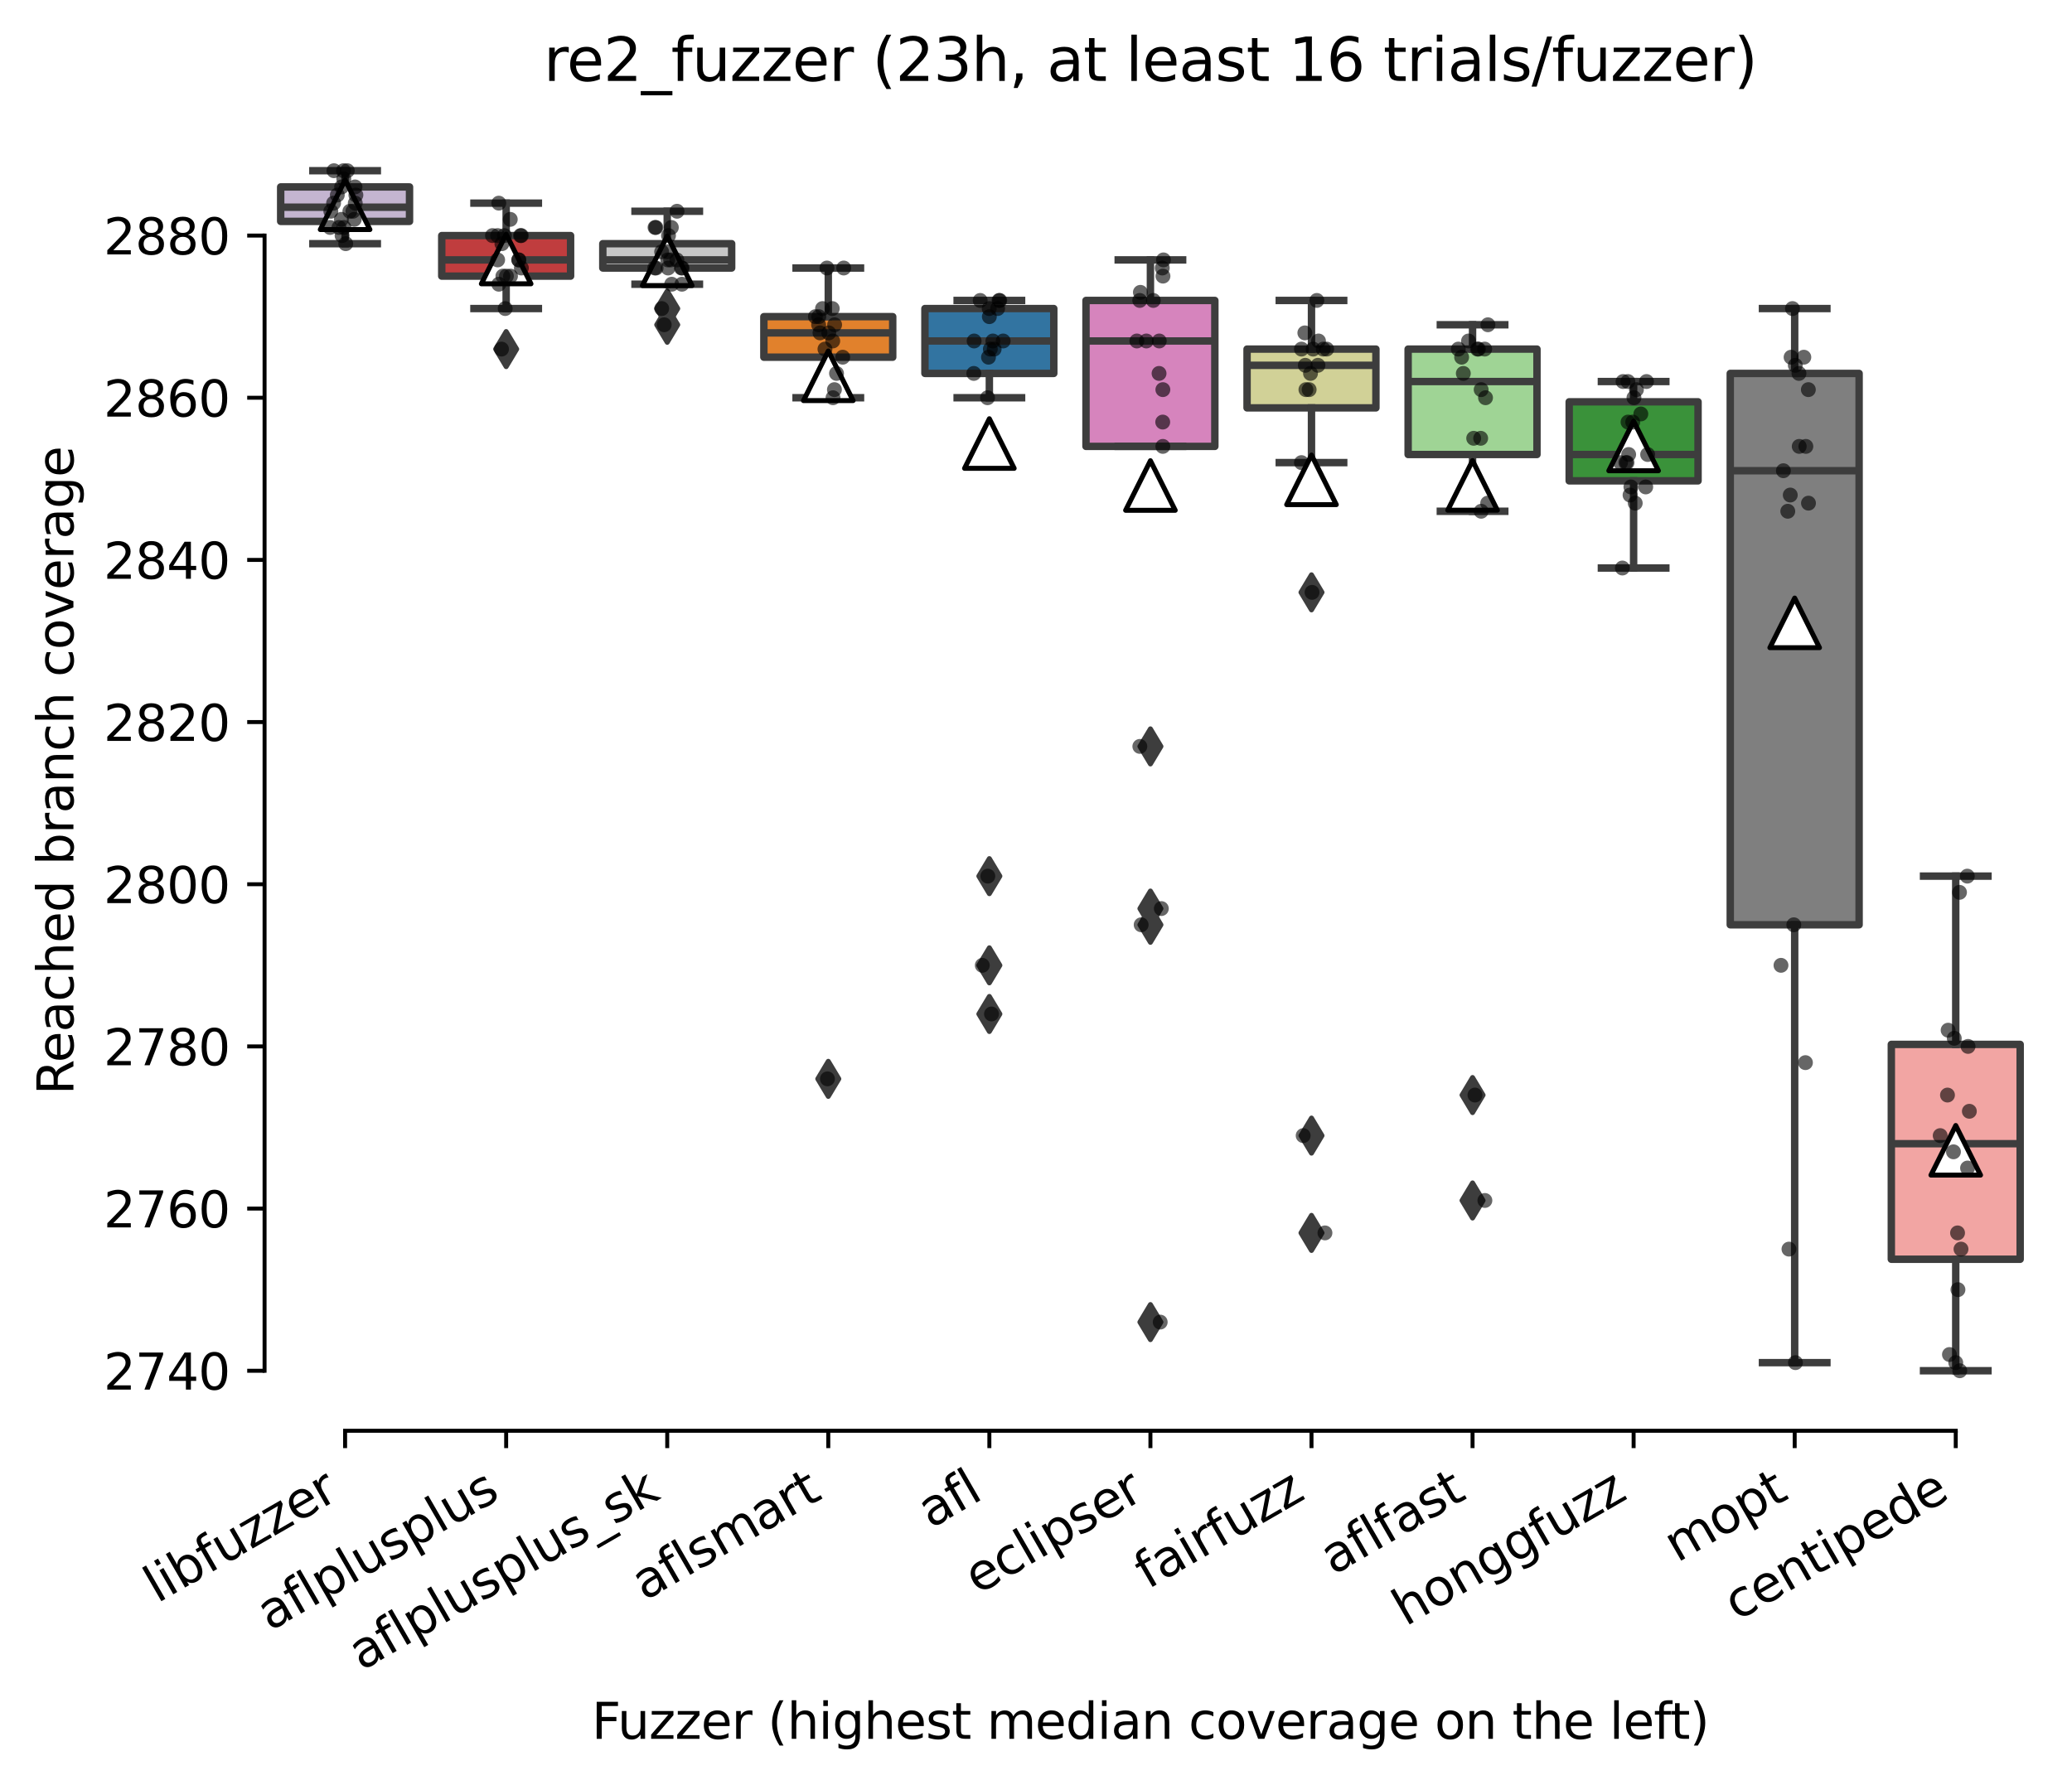 <?xml version="1.0" encoding="utf-8" standalone="no"?>
<!DOCTYPE svg PUBLIC "-//W3C//DTD SVG 1.1//EN"
  "http://www.w3.org/Graphics/SVG/1.1/DTD/svg11.dtd">
<svg xmlns:xlink="http://www.w3.org/1999/xlink" width="417.648pt" height="359.817pt" viewBox="0 0 417.648 359.817" xmlns="http://www.w3.org/2000/svg" version="1.1">
 <defs>
  <style type="text/css">*{stroke-linejoin: round; stroke-linecap: butt}</style>
 </defs>
 <g id="figure_1">
  <g id="patch_1">
   <path d="M 0 359.817 
L 417.648 359.817 
L 417.648 0 
L 0 0 
z
" style="fill: #ffffff"/>
  </g>
  <g id="axes_1">
   <g id="patch_2">
    <path d="M 53.328 288.43 
L 410.448 288.43 
L 410.448 22.318 
L 53.328 22.318 
z
" style="fill: #ffffff"/>
   </g>
   <g id="patch_3">
    <path d="M 56.575 44.63 
L 82.547 44.63 
L 82.547 37.683 
L 56.575 37.683 
L 56.575 44.63 
z
" clip-path="url(#p01c145bc64)" style="fill: #c4b5d0; stroke: #3d3d3d; stroke-width: 1.5; stroke-linejoin: miter"/>
   </g>
   <g id="patch_4">
    <path d="M 89.04 55.664 
L 115.012 55.664 
L 115.012 47.491 
L 89.04 47.491 
L 89.04 55.664 
z
" clip-path="url(#p01c145bc64)" style="fill: #c03d3e; stroke: #3d3d3d; stroke-width: 1.5; stroke-linejoin: miter"/>
   </g>
   <g id="patch_5">
    <path d="M 121.506 54.029 
L 147.478 54.029 
L 147.478 49.125 
L 121.506 49.125 
L 121.506 54.029 
z
" clip-path="url(#p01c145bc64)" style="fill: #c7c7c7; stroke: #3d3d3d; stroke-width: 1.5; stroke-linejoin: miter"/>
   </g>
   <g id="patch_6">
    <path d="M 153.971 72.01 
L 179.943 72.01 
L 179.943 63.837 
L 153.971 63.837 
L 153.971 72.01 
z
" clip-path="url(#p01c145bc64)" style="fill: #e1812c; stroke: #3d3d3d; stroke-width: 1.5; stroke-linejoin: miter"/>
   </g>
   <g id="patch_7">
    <path d="M 186.436 75.279 
L 212.409 75.279 
L 212.409 62.202 
L 186.436 62.202 
L 186.436 75.279 
z
" clip-path="url(#p01c145bc64)" style="fill: #3274a1; stroke: #3d3d3d; stroke-width: 1.5; stroke-linejoin: miter"/>
   </g>
   <g id="patch_8">
    <path d="M 218.902 89.99 
L 244.874 89.99 
L 244.874 60.568 
L 218.902 60.568 
L 218.902 89.99 
z
" clip-path="url(#p01c145bc64)" style="fill: #d684bd; stroke: #3d3d3d; stroke-width: 1.5; stroke-linejoin: miter"/>
   </g>
   <g id="patch_9">
    <path d="M 251.367 82.226 
L 277.34 82.226 
L 277.34 70.375 
L 251.367 70.375 
L 251.367 82.226 
z
" clip-path="url(#p01c145bc64)" style="fill: #d1d197; stroke: #3d3d3d; stroke-width: 1.5; stroke-linejoin: miter"/>
   </g>
   <g id="patch_10">
    <path d="M 283.833 91.625 
L 309.805 91.625 
L 309.805 70.375 
L 283.833 70.375 
L 283.833 91.625 
z
" clip-path="url(#p01c145bc64)" style="fill: #9fd495; stroke: #3d3d3d; stroke-width: 1.5; stroke-linejoin: miter"/>
   </g>
   <g id="patch_11">
    <path d="M 316.298 96.937 
L 342.271 96.937 
L 342.271 81 
L 316.298 81 
L 316.298 96.937 
z
" clip-path="url(#p01c145bc64)" style="fill: #3a923a; stroke: #3d3d3d; stroke-width: 1.5; stroke-linejoin: miter"/>
   </g>
   <g id="patch_12">
    <path d="M 348.764 186.431 
L 374.736 186.431 
L 374.736 75.279 
L 348.764 75.279 
L 348.764 186.431 
z
" clip-path="url(#p01c145bc64)" style="fill: #7f7f7f; stroke: #3d3d3d; stroke-width: 1.5; stroke-linejoin: miter"/>
   </g>
   <g id="patch_13">
    <path d="M 381.229 253.858 
L 407.202 253.858 
L 407.202 210.542 
L 381.229 210.542 
L 381.229 253.858 
z
" clip-path="url(#p01c145bc64)" style="fill: #f2a5a3; stroke: #3d3d3d; stroke-width: 1.5; stroke-linejoin: miter"/>
   </g>
   <g id="matplotlib.axis_1">
    <g id="xtick_1">
     <g id="line2d_1">
      <defs>
       <path id="ma491801f2f" d="M 0 0 
L 0 3.5 
" style="stroke: #000000; stroke-width: 0.8"/>
      </defs>
      <g>
       <use xlink:href="#ma491801f2f" x="69.561" y="288.43" style="stroke: #000000; stroke-width: 0.8"/>
      </g>
     </g>
     <g id="text_1">
      <!-- libfuzzer -->
      <g transform="translate(31.695 323.272) rotate(-30) scale(0.1 -0.1)">
       <defs>
        <path id="DejaVuSans-6c" d="M 603 4863 
L 1178 4863 
L 1178 0 
L 603 0 
L 603 4863 
z
" transform="scale(0.016)"/>
        <path id="DejaVuSans-69" d="M 603 3500 
L 1178 3500 
L 1178 0 
L 603 0 
L 603 3500 
z
M 603 4863 
L 1178 4863 
L 1178 4134 
L 603 4134 
L 603 4863 
z
" transform="scale(0.016)"/>
        <path id="DejaVuSans-62" d="M 3116 1747 
Q 3116 2381 2855 2742 
Q 2594 3103 2138 3103 
Q 1681 3103 1420 2742 
Q 1159 2381 1159 1747 
Q 1159 1113 1420 752 
Q 1681 391 2138 391 
Q 2594 391 2855 752 
Q 3116 1113 3116 1747 
z
M 1159 2969 
Q 1341 3281 1617 3432 
Q 1894 3584 2278 3584 
Q 2916 3584 3314 3078 
Q 3713 2572 3713 1747 
Q 3713 922 3314 415 
Q 2916 -91 2278 -91 
Q 1894 -91 1617 61 
Q 1341 213 1159 525 
L 1159 0 
L 581 0 
L 581 4863 
L 1159 4863 
L 1159 2969 
z
" transform="scale(0.016)"/>
        <path id="DejaVuSans-66" d="M 2375 4863 
L 2375 4384 
L 1825 4384 
Q 1516 4384 1395 4259 
Q 1275 4134 1275 3809 
L 1275 3500 
L 2222 3500 
L 2222 3053 
L 1275 3053 
L 1275 0 
L 697 0 
L 697 3053 
L 147 3053 
L 147 3500 
L 697 3500 
L 697 3744 
Q 697 4328 969 4595 
Q 1241 4863 1831 4863 
L 2375 4863 
z
" transform="scale(0.016)"/>
        <path id="DejaVuSans-75" d="M 544 1381 
L 544 3500 
L 1119 3500 
L 1119 1403 
Q 1119 906 1312 657 
Q 1506 409 1894 409 
Q 2359 409 2629 706 
Q 2900 1003 2900 1516 
L 2900 3500 
L 3475 3500 
L 3475 0 
L 2900 0 
L 2900 538 
Q 2691 219 2414 64 
Q 2138 -91 1772 -91 
Q 1169 -91 856 284 
Q 544 659 544 1381 
z
M 1991 3584 
L 1991 3584 
z
" transform="scale(0.016)"/>
        <path id="DejaVuSans-7a" d="M 353 3500 
L 3084 3500 
L 3084 2975 
L 922 459 
L 3084 459 
L 3084 0 
L 275 0 
L 275 525 
L 2438 3041 
L 353 3041 
L 353 3500 
z
" transform="scale(0.016)"/>
        <path id="DejaVuSans-65" d="M 3597 1894 
L 3597 1613 
L 953 1613 
Q 991 1019 1311 708 
Q 1631 397 2203 397 
Q 2534 397 2845 478 
Q 3156 559 3463 722 
L 3463 178 
Q 3153 47 2828 -22 
Q 2503 -91 2169 -91 
Q 1331 -91 842 396 
Q 353 884 353 1716 
Q 353 2575 817 3079 
Q 1281 3584 2069 3584 
Q 2775 3584 3186 3129 
Q 3597 2675 3597 1894 
z
M 3022 2063 
Q 3016 2534 2758 2815 
Q 2500 3097 2075 3097 
Q 1594 3097 1305 2825 
Q 1016 2553 972 2059 
L 3022 2063 
z
" transform="scale(0.016)"/>
        <path id="DejaVuSans-72" d="M 2631 2963 
Q 2534 3019 2420 3045 
Q 2306 3072 2169 3072 
Q 1681 3072 1420 2755 
Q 1159 2438 1159 1844 
L 1159 0 
L 581 0 
L 581 3500 
L 1159 3500 
L 1159 2956 
Q 1341 3275 1631 3429 
Q 1922 3584 2338 3584 
Q 2397 3584 2469 3576 
Q 2541 3569 2628 3553 
L 2631 2963 
z
" transform="scale(0.016)"/>
       </defs>
       <use xlink:href="#DejaVuSans-6c"/>
       <use xlink:href="#DejaVuSans-69" x="27.783"/>
       <use xlink:href="#DejaVuSans-62" x="55.566"/>
       <use xlink:href="#DejaVuSans-66" x="119.043"/>
       <use xlink:href="#DejaVuSans-75" x="154.248"/>
       <use xlink:href="#DejaVuSans-7a" x="217.627"/>
       <use xlink:href="#DejaVuSans-7a" x="270.117"/>
       <use xlink:href="#DejaVuSans-65" x="322.607"/>
       <use xlink:href="#DejaVuSans-72" x="384.131"/>
      </g>
     </g>
    </g>
    <g id="xtick_2">
     <g id="line2d_2">
      <g>
       <use xlink:href="#ma491801f2f" x="102.026" y="288.43" style="stroke: #000000; stroke-width: 0.8"/>
      </g>
     </g>
     <g id="text_2">
      <!-- aflplusplus -->
      <g transform="translate(54.417 328.897) rotate(-30) scale(0.1 -0.1)">
       <defs>
        <path id="DejaVuSans-61" d="M 2194 1759 
Q 1497 1759 1228 1600 
Q 959 1441 959 1056 
Q 959 750 1161 570 
Q 1363 391 1709 391 
Q 2188 391 2477 730 
Q 2766 1069 2766 1631 
L 2766 1759 
L 2194 1759 
z
M 3341 1997 
L 3341 0 
L 2766 0 
L 2766 531 
Q 2569 213 2275 61 
Q 1981 -91 1556 -91 
Q 1019 -91 701 211 
Q 384 513 384 1019 
Q 384 1609 779 1909 
Q 1175 2209 1959 2209 
L 2766 2209 
L 2766 2266 
Q 2766 2663 2505 2880 
Q 2244 3097 1772 3097 
Q 1472 3097 1187 3025 
Q 903 2953 641 2809 
L 641 3341 
Q 956 3463 1253 3523 
Q 1550 3584 1831 3584 
Q 2591 3584 2966 3190 
Q 3341 2797 3341 1997 
z
" transform="scale(0.016)"/>
        <path id="DejaVuSans-70" d="M 1159 525 
L 1159 -1331 
L 581 -1331 
L 581 3500 
L 1159 3500 
L 1159 2969 
Q 1341 3281 1617 3432 
Q 1894 3584 2278 3584 
Q 2916 3584 3314 3078 
Q 3713 2572 3713 1747 
Q 3713 922 3314 415 
Q 2916 -91 2278 -91 
Q 1894 -91 1617 61 
Q 1341 213 1159 525 
z
M 3116 1747 
Q 3116 2381 2855 2742 
Q 2594 3103 2138 3103 
Q 1681 3103 1420 2742 
Q 1159 2381 1159 1747 
Q 1159 1113 1420 752 
Q 1681 391 2138 391 
Q 2594 391 2855 752 
Q 3116 1113 3116 1747 
z
" transform="scale(0.016)"/>
        <path id="DejaVuSans-73" d="M 2834 3397 
L 2834 2853 
Q 2591 2978 2328 3040 
Q 2066 3103 1784 3103 
Q 1356 3103 1142 2972 
Q 928 2841 928 2578 
Q 928 2378 1081 2264 
Q 1234 2150 1697 2047 
L 1894 2003 
Q 2506 1872 2764 1633 
Q 3022 1394 3022 966 
Q 3022 478 2636 193 
Q 2250 -91 1575 -91 
Q 1294 -91 989 -36 
Q 684 19 347 128 
L 347 722 
Q 666 556 975 473 
Q 1284 391 1588 391 
Q 1994 391 2212 530 
Q 2431 669 2431 922 
Q 2431 1156 2273 1281 
Q 2116 1406 1581 1522 
L 1381 1569 
Q 847 1681 609 1914 
Q 372 2147 372 2553 
Q 372 3047 722 3315 
Q 1072 3584 1716 3584 
Q 2034 3584 2315 3537 
Q 2597 3491 2834 3397 
z
" transform="scale(0.016)"/>
       </defs>
       <use xlink:href="#DejaVuSans-61"/>
       <use xlink:href="#DejaVuSans-66" x="61.279"/>
       <use xlink:href="#DejaVuSans-6c" x="96.484"/>
       <use xlink:href="#DejaVuSans-70" x="124.268"/>
       <use xlink:href="#DejaVuSans-6c" x="187.744"/>
       <use xlink:href="#DejaVuSans-75" x="215.527"/>
       <use xlink:href="#DejaVuSans-73" x="278.906"/>
       <use xlink:href="#DejaVuSans-70" x="331.006"/>
       <use xlink:href="#DejaVuSans-6c" x="394.482"/>
       <use xlink:href="#DejaVuSans-75" x="422.266"/>
       <use xlink:href="#DejaVuSans-73" x="485.645"/>
      </g>
     </g>
    </g>
    <g id="xtick_3">
     <g id="line2d_3">
      <g>
       <use xlink:href="#ma491801f2f" x="134.492" y="288.43" style="stroke: #000000; stroke-width: 0.8"/>
      </g>
     </g>
     <g id="text_3">
      <!-- aflplusplus_sk -->
      <g transform="translate(72.887 336.897) rotate(-30) scale(0.1 -0.1)">
       <defs>
        <path id="DejaVuSans-5f" d="M 3263 -1063 
L 3263 -1509 
L -63 -1509 
L -63 -1063 
L 3263 -1063 
z
" transform="scale(0.016)"/>
        <path id="DejaVuSans-6b" d="M 581 4863 
L 1159 4863 
L 1159 1991 
L 2875 3500 
L 3609 3500 
L 1753 1863 
L 3688 0 
L 2938 0 
L 1159 1709 
L 1159 0 
L 581 0 
L 581 4863 
z
" transform="scale(0.016)"/>
       </defs>
       <use xlink:href="#DejaVuSans-61"/>
       <use xlink:href="#DejaVuSans-66" x="61.279"/>
       <use xlink:href="#DejaVuSans-6c" x="96.484"/>
       <use xlink:href="#DejaVuSans-70" x="124.268"/>
       <use xlink:href="#DejaVuSans-6c" x="187.744"/>
       <use xlink:href="#DejaVuSans-75" x="215.527"/>
       <use xlink:href="#DejaVuSans-73" x="278.906"/>
       <use xlink:href="#DejaVuSans-70" x="331.006"/>
       <use xlink:href="#DejaVuSans-6c" x="394.482"/>
       <use xlink:href="#DejaVuSans-75" x="422.266"/>
       <use xlink:href="#DejaVuSans-73" x="485.645"/>
       <use xlink:href="#DejaVuSans-5f" x="537.744"/>
       <use xlink:href="#DejaVuSans-73" x="587.744"/>
       <use xlink:href="#DejaVuSans-6b" x="639.844"/>
      </g>
     </g>
    </g>
    <g id="xtick_4">
     <g id="line2d_4">
      <g>
       <use xlink:href="#ma491801f2f" x="166.957" y="288.43" style="stroke: #000000; stroke-width: 0.8"/>
      </g>
     </g>
     <g id="text_4">
      <!-- aflsmart -->
      <g transform="translate(129.946 322.779) rotate(-30) scale(0.1 -0.1)">
       <defs>
        <path id="DejaVuSans-6d" d="M 3328 2828 
Q 3544 3216 3844 3400 
Q 4144 3584 4550 3584 
Q 5097 3584 5394 3201 
Q 5691 2819 5691 2113 
L 5691 0 
L 5113 0 
L 5113 2094 
Q 5113 2597 4934 2840 
Q 4756 3084 4391 3084 
Q 3944 3084 3684 2787 
Q 3425 2491 3425 1978 
L 3425 0 
L 2847 0 
L 2847 2094 
Q 2847 2600 2669 2842 
Q 2491 3084 2119 3084 
Q 1678 3084 1418 2786 
Q 1159 2488 1159 1978 
L 1159 0 
L 581 0 
L 581 3500 
L 1159 3500 
L 1159 2956 
Q 1356 3278 1631 3431 
Q 1906 3584 2284 3584 
Q 2666 3584 2933 3390 
Q 3200 3197 3328 2828 
z
" transform="scale(0.016)"/>
        <path id="DejaVuSans-74" d="M 1172 4494 
L 1172 3500 
L 2356 3500 
L 2356 3053 
L 1172 3053 
L 1172 1153 
Q 1172 725 1289 603 
Q 1406 481 1766 481 
L 2356 481 
L 2356 0 
L 1766 0 
Q 1100 0 847 248 
Q 594 497 594 1153 
L 594 3053 
L 172 3053 
L 172 3500 
L 594 3500 
L 594 4494 
L 1172 4494 
z
" transform="scale(0.016)"/>
       </defs>
       <use xlink:href="#DejaVuSans-61"/>
       <use xlink:href="#DejaVuSans-66" x="61.279"/>
       <use xlink:href="#DejaVuSans-6c" x="96.484"/>
       <use xlink:href="#DejaVuSans-73" x="124.268"/>
       <use xlink:href="#DejaVuSans-6d" x="176.367"/>
       <use xlink:href="#DejaVuSans-61" x="273.779"/>
       <use xlink:href="#DejaVuSans-72" x="335.059"/>
       <use xlink:href="#DejaVuSans-74" x="376.172"/>
      </g>
     </g>
    </g>
    <g id="xtick_5">
     <g id="line2d_5">
      <g>
       <use xlink:href="#ma491801f2f" x="199.423" y="288.43" style="stroke: #000000; stroke-width: 0.8"/>
      </g>
     </g>
     <g id="text_5">
      <!-- afl -->
      <g transform="translate(187.621 308.224) rotate(-30) scale(0.1 -0.1)">
       <use xlink:href="#DejaVuSans-61"/>
       <use xlink:href="#DejaVuSans-66" x="61.279"/>
       <use xlink:href="#DejaVuSans-6c" x="96.484"/>
      </g>
     </g>
    </g>
    <g id="xtick_6">
     <g id="line2d_6">
      <g>
       <use xlink:href="#ma491801f2f" x="231.888" y="288.43" style="stroke: #000000; stroke-width: 0.8"/>
      </g>
     </g>
     <g id="text_6">
      <!-- eclipser -->
      <g transform="translate(197.048 321.525) rotate(-30) scale(0.1 -0.1)">
       <defs>
        <path id="DejaVuSans-63" d="M 3122 3366 
L 3122 2828 
Q 2878 2963 2633 3030 
Q 2388 3097 2138 3097 
Q 1578 3097 1268 2742 
Q 959 2388 959 1747 
Q 959 1106 1268 751 
Q 1578 397 2138 397 
Q 2388 397 2633 464 
Q 2878 531 3122 666 
L 3122 134 
Q 2881 22 2623 -34 
Q 2366 -91 2075 -91 
Q 1284 -91 818 406 
Q 353 903 353 1747 
Q 353 2603 823 3093 
Q 1294 3584 2113 3584 
Q 2378 3584 2631 3529 
Q 2884 3475 3122 3366 
z
" transform="scale(0.016)"/>
       </defs>
       <use xlink:href="#DejaVuSans-65"/>
       <use xlink:href="#DejaVuSans-63" x="61.523"/>
       <use xlink:href="#DejaVuSans-6c" x="116.504"/>
       <use xlink:href="#DejaVuSans-69" x="144.287"/>
       <use xlink:href="#DejaVuSans-70" x="172.07"/>
       <use xlink:href="#DejaVuSans-73" x="235.547"/>
       <use xlink:href="#DejaVuSans-65" x="287.646"/>
       <use xlink:href="#DejaVuSans-72" x="349.17"/>
      </g>
     </g>
    </g>
    <g id="xtick_7">
     <g id="line2d_7">
      <g>
       <use xlink:href="#ma491801f2f" x="264.354" y="288.43" style="stroke: #000000; stroke-width: 0.8"/>
      </g>
     </g>
     <g id="text_7">
      <!-- fairfuzz -->
      <g transform="translate(231.364 320.457) rotate(-30) scale(0.1 -0.1)">
       <use xlink:href="#DejaVuSans-66"/>
       <use xlink:href="#DejaVuSans-61" x="35.205"/>
       <use xlink:href="#DejaVuSans-69" x="96.484"/>
       <use xlink:href="#DejaVuSans-72" x="124.268"/>
       <use xlink:href="#DejaVuSans-66" x="165.381"/>
       <use xlink:href="#DejaVuSans-75" x="200.586"/>
       <use xlink:href="#DejaVuSans-7a" x="263.965"/>
       <use xlink:href="#DejaVuSans-7a" x="316.455"/>
      </g>
     </g>
    </g>
    <g id="xtick_8">
     <g id="line2d_8">
      <g>
       <use xlink:href="#ma491801f2f" x="296.819" y="288.43" style="stroke: #000000; stroke-width: 0.8"/>
      </g>
     </g>
     <g id="text_8">
      <!-- aflfast -->
      <g transform="translate(268.755 317.613) rotate(-30) scale(0.1 -0.1)">
       <use xlink:href="#DejaVuSans-61"/>
       <use xlink:href="#DejaVuSans-66" x="61.279"/>
       <use xlink:href="#DejaVuSans-6c" x="96.484"/>
       <use xlink:href="#DejaVuSans-66" x="124.268"/>
       <use xlink:href="#DejaVuSans-61" x="159.473"/>
       <use xlink:href="#DejaVuSans-73" x="220.752"/>
       <use xlink:href="#DejaVuSans-74" x="272.852"/>
      </g>
     </g>
    </g>
    <g id="xtick_9">
     <g id="line2d_9">
      <g>
       <use xlink:href="#ma491801f2f" x="329.284" y="288.43" style="stroke: #000000; stroke-width: 0.8"/>
      </g>
     </g>
     <g id="text_9">
      <!-- honggfuzz -->
      <g transform="translate(283.345 327.933) rotate(-30) scale(0.1 -0.1)">
       <defs>
        <path id="DejaVuSans-68" d="M 3513 2113 
L 3513 0 
L 2938 0 
L 2938 2094 
Q 2938 2591 2744 2837 
Q 2550 3084 2163 3084 
Q 1697 3084 1428 2787 
Q 1159 2491 1159 1978 
L 1159 0 
L 581 0 
L 581 4863 
L 1159 4863 
L 1159 2956 
Q 1366 3272 1645 3428 
Q 1925 3584 2291 3584 
Q 2894 3584 3203 3211 
Q 3513 2838 3513 2113 
z
" transform="scale(0.016)"/>
        <path id="DejaVuSans-6f" d="M 1959 3097 
Q 1497 3097 1228 2736 
Q 959 2375 959 1747 
Q 959 1119 1226 758 
Q 1494 397 1959 397 
Q 2419 397 2687 759 
Q 2956 1122 2956 1747 
Q 2956 2369 2687 2733 
Q 2419 3097 1959 3097 
z
M 1959 3584 
Q 2709 3584 3137 3096 
Q 3566 2609 3566 1747 
Q 3566 888 3137 398 
Q 2709 -91 1959 -91 
Q 1206 -91 779 398 
Q 353 888 353 1747 
Q 353 2609 779 3096 
Q 1206 3584 1959 3584 
z
" transform="scale(0.016)"/>
        <path id="DejaVuSans-6e" d="M 3513 2113 
L 3513 0 
L 2938 0 
L 2938 2094 
Q 2938 2591 2744 2837 
Q 2550 3084 2163 3084 
Q 1697 3084 1428 2787 
Q 1159 2491 1159 1978 
L 1159 0 
L 581 0 
L 581 3500 
L 1159 3500 
L 1159 2956 
Q 1366 3272 1645 3428 
Q 1925 3584 2291 3584 
Q 2894 3584 3203 3211 
Q 3513 2838 3513 2113 
z
" transform="scale(0.016)"/>
        <path id="DejaVuSans-67" d="M 2906 1791 
Q 2906 2416 2648 2759 
Q 2391 3103 1925 3103 
Q 1463 3103 1205 2759 
Q 947 2416 947 1791 
Q 947 1169 1205 825 
Q 1463 481 1925 481 
Q 2391 481 2648 825 
Q 2906 1169 2906 1791 
z
M 3481 434 
Q 3481 -459 3084 -895 
Q 2688 -1331 1869 -1331 
Q 1566 -1331 1297 -1286 
Q 1028 -1241 775 -1147 
L 775 -588 
Q 1028 -725 1275 -790 
Q 1522 -856 1778 -856 
Q 2344 -856 2625 -561 
Q 2906 -266 2906 331 
L 2906 616 
Q 2728 306 2450 153 
Q 2172 0 1784 0 
Q 1141 0 747 490 
Q 353 981 353 1791 
Q 353 2603 747 3093 
Q 1141 3584 1784 3584 
Q 2172 3584 2450 3431 
Q 2728 3278 2906 2969 
L 2906 3500 
L 3481 3500 
L 3481 434 
z
" transform="scale(0.016)"/>
       </defs>
       <use xlink:href="#DejaVuSans-68"/>
       <use xlink:href="#DejaVuSans-6f" x="63.379"/>
       <use xlink:href="#DejaVuSans-6e" x="124.561"/>
       <use xlink:href="#DejaVuSans-67" x="187.939"/>
       <use xlink:href="#DejaVuSans-67" x="251.416"/>
       <use xlink:href="#DejaVuSans-66" x="314.893"/>
       <use xlink:href="#DejaVuSans-75" x="350.098"/>
       <use xlink:href="#DejaVuSans-7a" x="413.477"/>
       <use xlink:href="#DejaVuSans-7a" x="465.967"/>
      </g>
     </g>
    </g>
    <g id="xtick_10">
     <g id="line2d_10">
      <g>
       <use xlink:href="#ma491801f2f" x="361.75" y="288.43" style="stroke: #000000; stroke-width: 0.8"/>
      </g>
     </g>
     <g id="text_10">
      <!-- mopt -->
      <g transform="translate(338.082 315.075) rotate(-30) scale(0.1 -0.1)">
       <use xlink:href="#DejaVuSans-6d"/>
       <use xlink:href="#DejaVuSans-6f" x="97.412"/>
       <use xlink:href="#DejaVuSans-70" x="158.594"/>
       <use xlink:href="#DejaVuSans-74" x="222.07"/>
      </g>
     </g>
    </g>
    <g id="xtick_11">
     <g id="line2d_11">
      <g>
       <use xlink:href="#ma491801f2f" x="394.215" y="288.43" style="stroke: #000000; stroke-width: 0.8"/>
      </g>
     </g>
     <g id="text_11">
      <!-- centipede -->
      <g transform="translate(350.142 326.856) rotate(-30) scale(0.1 -0.1)">
       <defs>
        <path id="DejaVuSans-64" d="M 2906 2969 
L 2906 4863 
L 3481 4863 
L 3481 0 
L 2906 0 
L 2906 525 
Q 2725 213 2448 61 
Q 2172 -91 1784 -91 
Q 1150 -91 751 415 
Q 353 922 353 1747 
Q 353 2572 751 3078 
Q 1150 3584 1784 3584 
Q 2172 3584 2448 3432 
Q 2725 3281 2906 2969 
z
M 947 1747 
Q 947 1113 1208 752 
Q 1469 391 1925 391 
Q 2381 391 2643 752 
Q 2906 1113 2906 1747 
Q 2906 2381 2643 2742 
Q 2381 3103 1925 3103 
Q 1469 3103 1208 2742 
Q 947 2381 947 1747 
z
" transform="scale(0.016)"/>
       </defs>
       <use xlink:href="#DejaVuSans-63"/>
       <use xlink:href="#DejaVuSans-65" x="54.98"/>
       <use xlink:href="#DejaVuSans-6e" x="116.504"/>
       <use xlink:href="#DejaVuSans-74" x="179.883"/>
       <use xlink:href="#DejaVuSans-69" x="219.092"/>
       <use xlink:href="#DejaVuSans-70" x="246.875"/>
       <use xlink:href="#DejaVuSans-65" x="310.352"/>
       <use xlink:href="#DejaVuSans-64" x="371.875"/>
       <use xlink:href="#DejaVuSans-65" x="435.352"/>
      </g>
     </g>
    </g>
    <g id="text_12">
     <!-- Fuzzer (highest median coverage on the left) -->
     <g transform="translate(119.27 350.538) scale(0.1 -0.1)">
      <defs>
       <path id="DejaVuSans-46" d="M 628 4666 
L 3309 4666 
L 3309 4134 
L 1259 4134 
L 1259 2759 
L 3109 2759 
L 3109 2228 
L 1259 2228 
L 1259 0 
L 628 0 
L 628 4666 
z
" transform="scale(0.016)"/>
       <path id="DejaVuSans-20" transform="scale(0.016)"/>
       <path id="DejaVuSans-28" d="M 1984 4856 
Q 1566 4138 1362 3434 
Q 1159 2731 1159 2009 
Q 1159 1288 1364 580 
Q 1569 -128 1984 -844 
L 1484 -844 
Q 1016 -109 783 600 
Q 550 1309 550 2009 
Q 550 2706 781 3412 
Q 1013 4119 1484 4856 
L 1984 4856 
z
" transform="scale(0.016)"/>
       <path id="DejaVuSans-76" d="M 191 3500 
L 800 3500 
L 1894 563 
L 2988 3500 
L 3597 3500 
L 2284 0 
L 1503 0 
L 191 3500 
z
" transform="scale(0.016)"/>
       <path id="DejaVuSans-29" d="M 513 4856 
L 1013 4856 
Q 1481 4119 1714 3412 
Q 1947 2706 1947 2009 
Q 1947 1309 1714 600 
Q 1481 -109 1013 -844 
L 513 -844 
Q 928 -128 1133 580 
Q 1338 1288 1338 2009 
Q 1338 2731 1133 3434 
Q 928 4138 513 4856 
z
" transform="scale(0.016)"/>
      </defs>
      <use xlink:href="#DejaVuSans-46"/>
      <use xlink:href="#DejaVuSans-75" x="52.02"/>
      <use xlink:href="#DejaVuSans-7a" x="115.398"/>
      <use xlink:href="#DejaVuSans-7a" x="167.889"/>
      <use xlink:href="#DejaVuSans-65" x="220.379"/>
      <use xlink:href="#DejaVuSans-72" x="281.902"/>
      <use xlink:href="#DejaVuSans-20" x="323.016"/>
      <use xlink:href="#DejaVuSans-28" x="354.803"/>
      <use xlink:href="#DejaVuSans-68" x="393.816"/>
      <use xlink:href="#DejaVuSans-69" x="457.195"/>
      <use xlink:href="#DejaVuSans-67" x="484.979"/>
      <use xlink:href="#DejaVuSans-68" x="548.455"/>
      <use xlink:href="#DejaVuSans-65" x="611.834"/>
      <use xlink:href="#DejaVuSans-73" x="673.357"/>
      <use xlink:href="#DejaVuSans-74" x="725.457"/>
      <use xlink:href="#DejaVuSans-20" x="764.666"/>
      <use xlink:href="#DejaVuSans-6d" x="796.453"/>
      <use xlink:href="#DejaVuSans-65" x="893.865"/>
      <use xlink:href="#DejaVuSans-64" x="955.389"/>
      <use xlink:href="#DejaVuSans-69" x="1018.865"/>
      <use xlink:href="#DejaVuSans-61" x="1046.648"/>
      <use xlink:href="#DejaVuSans-6e" x="1107.928"/>
      <use xlink:href="#DejaVuSans-20" x="1171.307"/>
      <use xlink:href="#DejaVuSans-63" x="1203.094"/>
      <use xlink:href="#DejaVuSans-6f" x="1258.074"/>
      <use xlink:href="#DejaVuSans-76" x="1319.256"/>
      <use xlink:href="#DejaVuSans-65" x="1378.436"/>
      <use xlink:href="#DejaVuSans-72" x="1439.959"/>
      <use xlink:href="#DejaVuSans-61" x="1481.072"/>
      <use xlink:href="#DejaVuSans-67" x="1542.352"/>
      <use xlink:href="#DejaVuSans-65" x="1605.828"/>
      <use xlink:href="#DejaVuSans-20" x="1667.352"/>
      <use xlink:href="#DejaVuSans-6f" x="1699.139"/>
      <use xlink:href="#DejaVuSans-6e" x="1760.32"/>
      <use xlink:href="#DejaVuSans-20" x="1823.699"/>
      <use xlink:href="#DejaVuSans-74" x="1855.486"/>
      <use xlink:href="#DejaVuSans-68" x="1894.695"/>
      <use xlink:href="#DejaVuSans-65" x="1958.074"/>
      <use xlink:href="#DejaVuSans-20" x="2019.598"/>
      <use xlink:href="#DejaVuSans-6c" x="2051.385"/>
      <use xlink:href="#DejaVuSans-65" x="2079.168"/>
      <use xlink:href="#DejaVuSans-66" x="2140.691"/>
      <use xlink:href="#DejaVuSans-74" x="2174.146"/>
      <use xlink:href="#DejaVuSans-29" x="2213.355"/>
     </g>
    </g>
   </g>
   <g id="matplotlib.axis_2">
    <g id="ytick_1">
     <g id="line2d_12">
      <defs>
       <path id="m41c046825d" d="M 0 0 
L -3.5 0 
" style="stroke: #000000; stroke-width: 0.8"/>
      </defs>
      <g>
       <use xlink:href="#m41c046825d" x="53.328" y="276.334" style="stroke: #000000; stroke-width: 0.8"/>
      </g>
     </g>
     <g id="text_13">
      <!-- 2740 -->
      <g transform="translate(20.878 280.133) scale(0.1 -0.1)">
       <defs>
        <path id="DejaVuSans-32" d="M 1228 531 
L 3431 531 
L 3431 0 
L 469 0 
L 469 531 
Q 828 903 1448 1529 
Q 2069 2156 2228 2338 
Q 2531 2678 2651 2914 
Q 2772 3150 2772 3378 
Q 2772 3750 2511 3984 
Q 2250 4219 1831 4219 
Q 1534 4219 1204 4116 
Q 875 4013 500 3803 
L 500 4441 
Q 881 4594 1212 4672 
Q 1544 4750 1819 4750 
Q 2544 4750 2975 4387 
Q 3406 4025 3406 3419 
Q 3406 3131 3298 2873 
Q 3191 2616 2906 2266 
Q 2828 2175 2409 1742 
Q 1991 1309 1228 531 
z
" transform="scale(0.016)"/>
        <path id="DejaVuSans-37" d="M 525 4666 
L 3525 4666 
L 3525 4397 
L 1831 0 
L 1172 0 
L 2766 4134 
L 525 4134 
L 525 4666 
z
" transform="scale(0.016)"/>
        <path id="DejaVuSans-34" d="M 2419 4116 
L 825 1625 
L 2419 1625 
L 2419 4116 
z
M 2253 4666 
L 3047 4666 
L 3047 1625 
L 3713 1625 
L 3713 1100 
L 3047 1100 
L 3047 0 
L 2419 0 
L 2419 1100 
L 313 1100 
L 313 1709 
L 2253 4666 
z
" transform="scale(0.016)"/>
        <path id="DejaVuSans-30" d="M 2034 4250 
Q 1547 4250 1301 3770 
Q 1056 3291 1056 2328 
Q 1056 1369 1301 889 
Q 1547 409 2034 409 
Q 2525 409 2770 889 
Q 3016 1369 3016 2328 
Q 3016 3291 2770 3770 
Q 2525 4250 2034 4250 
z
M 2034 4750 
Q 2819 4750 3233 4129 
Q 3647 3509 3647 2328 
Q 3647 1150 3233 529 
Q 2819 -91 2034 -91 
Q 1250 -91 836 529 
Q 422 1150 422 2328 
Q 422 3509 836 4129 
Q 1250 4750 2034 4750 
z
" transform="scale(0.016)"/>
       </defs>
       <use xlink:href="#DejaVuSans-32"/>
       <use xlink:href="#DejaVuSans-37" x="63.623"/>
       <use xlink:href="#DejaVuSans-34" x="127.246"/>
       <use xlink:href="#DejaVuSans-30" x="190.869"/>
      </g>
     </g>
    </g>
    <g id="ytick_2">
     <g id="line2d_13">
      <g>
       <use xlink:href="#m41c046825d" x="53.328" y="243.642" style="stroke: #000000; stroke-width: 0.8"/>
      </g>
     </g>
     <g id="text_14">
      <!-- 2760 -->
      <g transform="translate(20.878 247.441) scale(0.1 -0.1)">
       <defs>
        <path id="DejaVuSans-36" d="M 2113 2584 
Q 1688 2584 1439 2293 
Q 1191 2003 1191 1497 
Q 1191 994 1439 701 
Q 1688 409 2113 409 
Q 2538 409 2786 701 
Q 3034 994 3034 1497 
Q 3034 2003 2786 2293 
Q 2538 2584 2113 2584 
z
M 3366 4563 
L 3366 3988 
Q 3128 4100 2886 4159 
Q 2644 4219 2406 4219 
Q 1781 4219 1451 3797 
Q 1122 3375 1075 2522 
Q 1259 2794 1537 2939 
Q 1816 3084 2150 3084 
Q 2853 3084 3261 2657 
Q 3669 2231 3669 1497 
Q 3669 778 3244 343 
Q 2819 -91 2113 -91 
Q 1303 -91 875 529 
Q 447 1150 447 2328 
Q 447 3434 972 4092 
Q 1497 4750 2381 4750 
Q 2619 4750 2861 4703 
Q 3103 4656 3366 4563 
z
" transform="scale(0.016)"/>
       </defs>
       <use xlink:href="#DejaVuSans-32"/>
       <use xlink:href="#DejaVuSans-37" x="63.623"/>
       <use xlink:href="#DejaVuSans-36" x="127.246"/>
       <use xlink:href="#DejaVuSans-30" x="190.869"/>
      </g>
     </g>
    </g>
    <g id="ytick_3">
     <g id="line2d_14">
      <g>
       <use xlink:href="#m41c046825d" x="53.328" y="210.95" style="stroke: #000000; stroke-width: 0.8"/>
      </g>
     </g>
     <g id="text_15">
      <!-- 2780 -->
      <g transform="translate(20.878 214.75) scale(0.1 -0.1)">
       <defs>
        <path id="DejaVuSans-38" d="M 2034 2216 
Q 1584 2216 1326 1975 
Q 1069 1734 1069 1313 
Q 1069 891 1326 650 
Q 1584 409 2034 409 
Q 2484 409 2743 651 
Q 3003 894 3003 1313 
Q 3003 1734 2745 1975 
Q 2488 2216 2034 2216 
z
M 1403 2484 
Q 997 2584 770 2862 
Q 544 3141 544 3541 
Q 544 4100 942 4425 
Q 1341 4750 2034 4750 
Q 2731 4750 3128 4425 
Q 3525 4100 3525 3541 
Q 3525 3141 3298 2862 
Q 3072 2584 2669 2484 
Q 3125 2378 3379 2068 
Q 3634 1759 3634 1313 
Q 3634 634 3220 271 
Q 2806 -91 2034 -91 
Q 1263 -91 848 271 
Q 434 634 434 1313 
Q 434 1759 690 2068 
Q 947 2378 1403 2484 
z
M 1172 3481 
Q 1172 3119 1398 2916 
Q 1625 2713 2034 2713 
Q 2441 2713 2670 2916 
Q 2900 3119 2900 3481 
Q 2900 3844 2670 4047 
Q 2441 4250 2034 4250 
Q 1625 4250 1398 4047 
Q 1172 3844 1172 3481 
z
" transform="scale(0.016)"/>
       </defs>
       <use xlink:href="#DejaVuSans-32"/>
       <use xlink:href="#DejaVuSans-37" x="63.623"/>
       <use xlink:href="#DejaVuSans-38" x="127.246"/>
       <use xlink:href="#DejaVuSans-30" x="190.869"/>
      </g>
     </g>
    </g>
    <g id="ytick_4">
     <g id="line2d_15">
      <g>
       <use xlink:href="#m41c046825d" x="53.328" y="178.258" style="stroke: #000000; stroke-width: 0.8"/>
      </g>
     </g>
     <g id="text_16">
      <!-- 2800 -->
      <g transform="translate(20.878 182.058) scale(0.1 -0.1)">
       <use xlink:href="#DejaVuSans-32"/>
       <use xlink:href="#DejaVuSans-38" x="63.623"/>
       <use xlink:href="#DejaVuSans-30" x="127.246"/>
       <use xlink:href="#DejaVuSans-30" x="190.869"/>
      </g>
     </g>
    </g>
    <g id="ytick_5">
     <g id="line2d_16">
      <g>
       <use xlink:href="#m41c046825d" x="53.328" y="145.567" style="stroke: #000000; stroke-width: 0.8"/>
      </g>
     </g>
     <g id="text_17">
      <!-- 2820 -->
      <g transform="translate(20.878 149.366) scale(0.1 -0.1)">
       <use xlink:href="#DejaVuSans-32"/>
       <use xlink:href="#DejaVuSans-38" x="63.623"/>
       <use xlink:href="#DejaVuSans-32" x="127.246"/>
       <use xlink:href="#DejaVuSans-30" x="190.869"/>
      </g>
     </g>
    </g>
    <g id="ytick_6">
     <g id="line2d_17">
      <g>
       <use xlink:href="#m41c046825d" x="53.328" y="112.875" style="stroke: #000000; stroke-width: 0.8"/>
      </g>
     </g>
     <g id="text_18">
      <!-- 2840 -->
      <g transform="translate(20.878 116.674) scale(0.1 -0.1)">
       <use xlink:href="#DejaVuSans-32"/>
       <use xlink:href="#DejaVuSans-38" x="63.623"/>
       <use xlink:href="#DejaVuSans-34" x="127.246"/>
       <use xlink:href="#DejaVuSans-30" x="190.869"/>
      </g>
     </g>
    </g>
    <g id="ytick_7">
     <g id="line2d_18">
      <g>
       <use xlink:href="#m41c046825d" x="53.328" y="80.183" style="stroke: #000000; stroke-width: 0.8"/>
      </g>
     </g>
     <g id="text_19">
      <!-- 2860 -->
      <g transform="translate(20.878 83.982) scale(0.1 -0.1)">
       <use xlink:href="#DejaVuSans-32"/>
       <use xlink:href="#DejaVuSans-38" x="63.623"/>
       <use xlink:href="#DejaVuSans-36" x="127.246"/>
       <use xlink:href="#DejaVuSans-30" x="190.869"/>
      </g>
     </g>
    </g>
    <g id="ytick_8">
     <g id="line2d_19">
      <g>
       <use xlink:href="#m41c046825d" x="53.328" y="47.491" style="stroke: #000000; stroke-width: 0.8"/>
      </g>
     </g>
     <g id="text_20">
      <!-- 2880 -->
      <g transform="translate(20.878 51.29) scale(0.1 -0.1)">
       <use xlink:href="#DejaVuSans-32"/>
       <use xlink:href="#DejaVuSans-38" x="63.623"/>
       <use xlink:href="#DejaVuSans-38" x="127.246"/>
       <use xlink:href="#DejaVuSans-30" x="190.869"/>
      </g>
     </g>
    </g>
    <g id="text_21">
     <!-- Reached branch coverage -->
     <g transform="translate(14.798 220.706) rotate(-90) scale(0.1 -0.1)">
      <defs>
       <path id="DejaVuSans-52" d="M 2841 2188 
Q 3044 2119 3236 1894 
Q 3428 1669 3622 1275 
L 4263 0 
L 3584 0 
L 2988 1197 
Q 2756 1666 2539 1819 
Q 2322 1972 1947 1972 
L 1259 1972 
L 1259 0 
L 628 0 
L 628 4666 
L 2053 4666 
Q 2853 4666 3247 4331 
Q 3641 3997 3641 3322 
Q 3641 2881 3436 2590 
Q 3231 2300 2841 2188 
z
M 1259 4147 
L 1259 2491 
L 2053 2491 
Q 2509 2491 2742 2702 
Q 2975 2913 2975 3322 
Q 2975 3731 2742 3939 
Q 2509 4147 2053 4147 
L 1259 4147 
z
" transform="scale(0.016)"/>
      </defs>
      <use xlink:href="#DejaVuSans-52"/>
      <use xlink:href="#DejaVuSans-65" x="64.982"/>
      <use xlink:href="#DejaVuSans-61" x="126.506"/>
      <use xlink:href="#DejaVuSans-63" x="187.785"/>
      <use xlink:href="#DejaVuSans-68" x="242.766"/>
      <use xlink:href="#DejaVuSans-65" x="306.145"/>
      <use xlink:href="#DejaVuSans-64" x="367.668"/>
      <use xlink:href="#DejaVuSans-20" x="431.145"/>
      <use xlink:href="#DejaVuSans-62" x="462.932"/>
      <use xlink:href="#DejaVuSans-72" x="526.408"/>
      <use xlink:href="#DejaVuSans-61" x="567.521"/>
      <use xlink:href="#DejaVuSans-6e" x="628.801"/>
      <use xlink:href="#DejaVuSans-63" x="692.18"/>
      <use xlink:href="#DejaVuSans-68" x="747.16"/>
      <use xlink:href="#DejaVuSans-20" x="810.539"/>
      <use xlink:href="#DejaVuSans-63" x="842.326"/>
      <use xlink:href="#DejaVuSans-6f" x="897.307"/>
      <use xlink:href="#DejaVuSans-76" x="958.488"/>
      <use xlink:href="#DejaVuSans-65" x="1017.668"/>
      <use xlink:href="#DejaVuSans-72" x="1079.191"/>
      <use xlink:href="#DejaVuSans-61" x="1120.305"/>
      <use xlink:href="#DejaVuSans-67" x="1181.584"/>
      <use xlink:href="#DejaVuSans-65" x="1245.061"/>
     </g>
    </g>
   </g>
   <g id="line2d_20">
    <path d="M 69.561 44.63 
L 69.561 49.125 
" clip-path="url(#p01c145bc64)" style="fill: none; stroke: #3d3d3d; stroke-width: 1.5; stroke-linecap: square"/>
   </g>
   <g id="line2d_21">
    <path d="M 69.561 37.683 
L 69.561 34.414 
" clip-path="url(#p01c145bc64)" style="fill: none; stroke: #3d3d3d; stroke-width: 1.5; stroke-linecap: square"/>
   </g>
   <g id="line2d_22">
    <path d="M 63.068 49.125 
L 76.054 49.125 
" clip-path="url(#p01c145bc64)" style="fill: none; stroke: #3d3d3d; stroke-width: 1.5; stroke-linecap: square"/>
   </g>
   <g id="line2d_23">
    <path d="M 63.068 34.414 
L 76.054 34.414 
" clip-path="url(#p01c145bc64)" style="fill: none; stroke: #3d3d3d; stroke-width: 1.5; stroke-linecap: square"/>
   </g>
   <g id="line2d_24"/>
   <g id="line2d_25">
    <path d="M 102.026 55.664 
L 102.026 62.202 
" clip-path="url(#p01c145bc64)" style="fill: none; stroke: #3d3d3d; stroke-width: 1.5; stroke-linecap: square"/>
   </g>
   <g id="line2d_26">
    <path d="M 102.026 47.491 
L 102.026 40.953 
" clip-path="url(#p01c145bc64)" style="fill: none; stroke: #3d3d3d; stroke-width: 1.5; stroke-linecap: square"/>
   </g>
   <g id="line2d_27">
    <path d="M 95.533 62.202 
L 108.519 62.202 
" clip-path="url(#p01c145bc64)" style="fill: none; stroke: #3d3d3d; stroke-width: 1.5; stroke-linecap: square"/>
   </g>
   <g id="line2d_28">
    <path d="M 95.533 40.953 
L 108.519 40.953 
" clip-path="url(#p01c145bc64)" style="fill: none; stroke: #3d3d3d; stroke-width: 1.5; stroke-linecap: square"/>
   </g>
   <g id="line2d_29">
    <defs>
     <path id="m422c27352d" d="M -0 3.536 
L 2.121 0 
L -0 -3.536 
L -2.121 -0 
z
" style="stroke: #3d3d3d; stroke-linejoin: miter"/>
    </defs>
    <g clip-path="url(#p01c145bc64)">
     <use xlink:href="#m422c27352d" x="102.026" y="70.375" style="fill: #3d3d3d; stroke: #3d3d3d; stroke-linejoin: miter"/>
    </g>
   </g>
   <g id="line2d_30">
    <path d="M 134.492 54.029 
L 134.492 57.298 
" clip-path="url(#p01c145bc64)" style="fill: none; stroke: #3d3d3d; stroke-width: 1.5; stroke-linecap: square"/>
   </g>
   <g id="line2d_31">
    <path d="M 134.492 49.125 
L 134.492 42.587 
" clip-path="url(#p01c145bc64)" style="fill: none; stroke: #3d3d3d; stroke-width: 1.5; stroke-linecap: square"/>
   </g>
   <g id="line2d_32">
    <path d="M 127.999 57.298 
L 140.985 57.298 
" clip-path="url(#p01c145bc64)" style="fill: none; stroke: #3d3d3d; stroke-width: 1.5; stroke-linecap: square"/>
   </g>
   <g id="line2d_33">
    <path d="M 127.999 42.587 
L 140.985 42.587 
" clip-path="url(#p01c145bc64)" style="fill: none; stroke: #3d3d3d; stroke-width: 1.5; stroke-linecap: square"/>
   </g>
   <g id="line2d_34">
    <g clip-path="url(#p01c145bc64)">
     <use xlink:href="#m422c27352d" x="134.492" y="65.471" style="fill: #3d3d3d; stroke: #3d3d3d; stroke-linejoin: miter"/>
     <use xlink:href="#m422c27352d" x="134.492" y="62.202" style="fill: #3d3d3d; stroke: #3d3d3d; stroke-linejoin: miter"/>
    </g>
   </g>
   <g id="line2d_35">
    <path d="M 166.957 72.01 
L 166.957 80.183 
" clip-path="url(#p01c145bc64)" style="fill: none; stroke: #3d3d3d; stroke-width: 1.5; stroke-linecap: square"/>
   </g>
   <g id="line2d_36">
    <path d="M 166.957 63.837 
L 166.957 54.029 
" clip-path="url(#p01c145bc64)" style="fill: none; stroke: #3d3d3d; stroke-width: 1.5; stroke-linecap: square"/>
   </g>
   <g id="line2d_37">
    <path d="M 160.464 80.183 
L 173.45 80.183 
" clip-path="url(#p01c145bc64)" style="fill: none; stroke: #3d3d3d; stroke-width: 1.5; stroke-linecap: square"/>
   </g>
   <g id="line2d_38">
    <path d="M 160.464 54.029 
L 173.45 54.029 
" clip-path="url(#p01c145bc64)" style="fill: none; stroke: #3d3d3d; stroke-width: 1.5; stroke-linecap: square"/>
   </g>
   <g id="line2d_39">
    <g clip-path="url(#p01c145bc64)">
     <use xlink:href="#m422c27352d" x="166.957" y="217.489" style="fill: #3d3d3d; stroke: #3d3d3d; stroke-linejoin: miter"/>
    </g>
   </g>
   <g id="line2d_40">
    <path d="M 199.423 75.279 
L 199.423 80.183 
" clip-path="url(#p01c145bc64)" style="fill: none; stroke: #3d3d3d; stroke-width: 1.5; stroke-linecap: square"/>
   </g>
   <g id="line2d_41">
    <path d="M 199.423 62.202 
L 199.423 60.568 
" clip-path="url(#p01c145bc64)" style="fill: none; stroke: #3d3d3d; stroke-width: 1.5; stroke-linecap: square"/>
   </g>
   <g id="line2d_42">
    <path d="M 192.93 80.183 
L 205.916 80.183 
" clip-path="url(#p01c145bc64)" style="fill: none; stroke: #3d3d3d; stroke-width: 1.5; stroke-linecap: square"/>
   </g>
   <g id="line2d_43">
    <path d="M 192.93 60.568 
L 205.916 60.568 
" clip-path="url(#p01c145bc64)" style="fill: none; stroke: #3d3d3d; stroke-width: 1.5; stroke-linecap: square"/>
   </g>
   <g id="line2d_44">
    <g clip-path="url(#p01c145bc64)">
     <use xlink:href="#m422c27352d" x="199.423" y="176.624" style="fill: #3d3d3d; stroke: #3d3d3d; stroke-linejoin: miter"/>
     <use xlink:href="#m422c27352d" x="199.423" y="204.412" style="fill: #3d3d3d; stroke: #3d3d3d; stroke-linejoin: miter"/>
     <use xlink:href="#m422c27352d" x="199.423" y="194.604" style="fill: #3d3d3d; stroke: #3d3d3d; stroke-linejoin: miter"/>
    </g>
   </g>
   <g id="line2d_45">
    <path d="M 231.888 89.99 
L 231.888 89.99 
" clip-path="url(#p01c145bc64)" style="fill: none; stroke: #3d3d3d; stroke-width: 1.5; stroke-linecap: square"/>
   </g>
   <g id="line2d_46">
    <path d="M 231.888 60.568 
L 231.888 52.395 
" clip-path="url(#p01c145bc64)" style="fill: none; stroke: #3d3d3d; stroke-width: 1.5; stroke-linecap: square"/>
   </g>
   <g id="line2d_47">
    <path d="M 225.395 89.99 
L 238.381 89.99 
" clip-path="url(#p01c145bc64)" style="fill: none; stroke: #3d3d3d; stroke-width: 1.5; stroke-linecap: square"/>
   </g>
   <g id="line2d_48">
    <path d="M 225.395 52.395 
L 238.381 52.395 
" clip-path="url(#p01c145bc64)" style="fill: none; stroke: #3d3d3d; stroke-width: 1.5; stroke-linecap: square"/>
   </g>
   <g id="line2d_49">
    <g clip-path="url(#p01c145bc64)">
     <use xlink:href="#m422c27352d" x="231.888" y="266.527" style="fill: #3d3d3d; stroke: #3d3d3d; stroke-linejoin: miter"/>
     <use xlink:href="#m422c27352d" x="231.888" y="150.47" style="fill: #3d3d3d; stroke: #3d3d3d; stroke-linejoin: miter"/>
     <use xlink:href="#m422c27352d" x="231.888" y="183.162" style="fill: #3d3d3d; stroke: #3d3d3d; stroke-linejoin: miter"/>
     <use xlink:href="#m422c27352d" x="231.888" y="186.431" style="fill: #3d3d3d; stroke: #3d3d3d; stroke-linejoin: miter"/>
    </g>
   </g>
   <g id="line2d_50">
    <path d="M 264.354 82.226 
L 264.354 93.26 
" clip-path="url(#p01c145bc64)" style="fill: none; stroke: #3d3d3d; stroke-width: 1.5; stroke-linecap: square"/>
   </g>
   <g id="line2d_51">
    <path d="M 264.354 70.375 
L 264.354 60.568 
" clip-path="url(#p01c145bc64)" style="fill: none; stroke: #3d3d3d; stroke-width: 1.5; stroke-linecap: square"/>
   </g>
   <g id="line2d_52">
    <path d="M 257.86 93.26 
L 270.847 93.26 
" clip-path="url(#p01c145bc64)" style="fill: none; stroke: #3d3d3d; stroke-width: 1.5; stroke-linecap: square"/>
   </g>
   <g id="line2d_53">
    <path d="M 257.86 60.568 
L 270.847 60.568 
" clip-path="url(#p01c145bc64)" style="fill: none; stroke: #3d3d3d; stroke-width: 1.5; stroke-linecap: square"/>
   </g>
   <g id="line2d_54">
    <g clip-path="url(#p01c145bc64)">
     <use xlink:href="#m422c27352d" x="264.354" y="228.931" style="fill: #3d3d3d; stroke: #3d3d3d; stroke-linejoin: miter"/>
     <use xlink:href="#m422c27352d" x="264.354" y="119.413" style="fill: #3d3d3d; stroke: #3d3d3d; stroke-linejoin: miter"/>
     <use xlink:href="#m422c27352d" x="264.354" y="248.546" style="fill: #3d3d3d; stroke: #3d3d3d; stroke-linejoin: miter"/>
    </g>
   </g>
   <g id="line2d_55">
    <path d="M 296.819 91.625 
L 296.819 103.067 
" clip-path="url(#p01c145bc64)" style="fill: none; stroke: #3d3d3d; stroke-width: 1.5; stroke-linecap: square"/>
   </g>
   <g id="line2d_56">
    <path d="M 296.819 70.375 
L 296.819 65.471 
" clip-path="url(#p01c145bc64)" style="fill: none; stroke: #3d3d3d; stroke-width: 1.5; stroke-linecap: square"/>
   </g>
   <g id="line2d_57">
    <path d="M 290.326 103.067 
L 303.312 103.067 
" clip-path="url(#p01c145bc64)" style="fill: none; stroke: #3d3d3d; stroke-width: 1.5; stroke-linecap: square"/>
   </g>
   <g id="line2d_58">
    <path d="M 290.326 65.471 
L 303.312 65.471 
" clip-path="url(#p01c145bc64)" style="fill: none; stroke: #3d3d3d; stroke-width: 1.5; stroke-linecap: square"/>
   </g>
   <g id="line2d_59">
    <g clip-path="url(#p01c145bc64)">
     <use xlink:href="#m422c27352d" x="296.819" y="220.758" style="fill: #3d3d3d; stroke: #3d3d3d; stroke-linejoin: miter"/>
     <use xlink:href="#m422c27352d" x="296.819" y="242.008" style="fill: #3d3d3d; stroke: #3d3d3d; stroke-linejoin: miter"/>
    </g>
   </g>
   <g id="line2d_60">
    <path d="M 329.284 96.937 
L 329.284 114.509 
" clip-path="url(#p01c145bc64)" style="fill: none; stroke: #3d3d3d; stroke-width: 1.5; stroke-linecap: square"/>
   </g>
   <g id="line2d_61">
    <path d="M 329.284 81 
L 329.284 76.914 
" clip-path="url(#p01c145bc64)" style="fill: none; stroke: #3d3d3d; stroke-width: 1.5; stroke-linecap: square"/>
   </g>
   <g id="line2d_62">
    <path d="M 322.791 114.509 
L 335.778 114.509 
" clip-path="url(#p01c145bc64)" style="fill: none; stroke: #3d3d3d; stroke-width: 1.5; stroke-linecap: square"/>
   </g>
   <g id="line2d_63">
    <path d="M 322.791 76.914 
L 335.778 76.914 
" clip-path="url(#p01c145bc64)" style="fill: none; stroke: #3d3d3d; stroke-width: 1.5; stroke-linecap: square"/>
   </g>
   <g id="line2d_64"/>
   <g id="line2d_65">
    <path d="M 361.75 186.431 
L 361.75 274.7 
" clip-path="url(#p01c145bc64)" style="fill: none; stroke: #3d3d3d; stroke-width: 1.5; stroke-linecap: square"/>
   </g>
   <g id="line2d_66">
    <path d="M 361.75 75.279 
L 361.75 62.202 
" clip-path="url(#p01c145bc64)" style="fill: none; stroke: #3d3d3d; stroke-width: 1.5; stroke-linecap: square"/>
   </g>
   <g id="line2d_67">
    <path d="M 355.257 274.7 
L 368.243 274.7 
" clip-path="url(#p01c145bc64)" style="fill: none; stroke: #3d3d3d; stroke-width: 1.5; stroke-linecap: square"/>
   </g>
   <g id="line2d_68">
    <path d="M 355.257 62.202 
L 368.243 62.202 
" clip-path="url(#p01c145bc64)" style="fill: none; stroke: #3d3d3d; stroke-width: 1.5; stroke-linecap: square"/>
   </g>
   <g id="line2d_69"/>
   <g id="line2d_70">
    <path d="M 394.215 253.858 
L 394.215 276.334 
" clip-path="url(#p01c145bc64)" style="fill: none; stroke: #3d3d3d; stroke-width: 1.5; stroke-linecap: square"/>
   </g>
   <g id="line2d_71">
    <path d="M 394.215 210.542 
L 394.215 176.624 
" clip-path="url(#p01c145bc64)" style="fill: none; stroke: #3d3d3d; stroke-width: 1.5; stroke-linecap: square"/>
   </g>
   <g id="line2d_72">
    <path d="M 387.722 276.334 
L 400.708 276.334 
" clip-path="url(#p01c145bc64)" style="fill: none; stroke: #3d3d3d; stroke-width: 1.5; stroke-linecap: square"/>
   </g>
   <g id="line2d_73">
    <path d="M 387.722 176.624 
L 400.708 176.624 
" clip-path="url(#p01c145bc64)" style="fill: none; stroke: #3d3d3d; stroke-width: 1.5; stroke-linecap: square"/>
   </g>
   <g id="line2d_74"/>
   <g id="line2d_75">
    <path d="M 56.575 41.77 
L 82.547 41.77 
" clip-path="url(#p01c145bc64)" style="fill: none; stroke: #3d3d3d; stroke-width: 1.5"/>
   </g>
   <g id="line2d_76">
    <defs>
     <path id="m6d34939839" d="M 0 -5 
L -5 5 
L 5 5 
z
" style="stroke: #000000; stroke-linejoin: miter"/>
    </defs>
    <g clip-path="url(#p01c145bc64)">
     <use xlink:href="#m6d34939839" x="69.561" y="41.279" style="fill: #ffffff; stroke: #000000; stroke-linejoin: miter"/>
    </g>
   </g>
   <g id="line2d_77">
    <path d="M 89.04 52.395 
L 115.012 52.395 
" clip-path="url(#p01c145bc64)" style="fill: none; stroke: #3d3d3d; stroke-width: 1.5"/>
   </g>
   <g id="line2d_78">
    <g clip-path="url(#p01c145bc64)">
     <use xlink:href="#m6d34939839" x="102.026" y="52.213" style="fill: #ffffff; stroke: #000000; stroke-linejoin: miter"/>
    </g>
   </g>
   <g id="line2d_79">
    <path d="M 121.506 52.395 
L 147.478 52.395 
" clip-path="url(#p01c145bc64)" style="fill: none; stroke: #3d3d3d; stroke-width: 1.5"/>
   </g>
   <g id="line2d_80">
    <g clip-path="url(#p01c145bc64)">
     <use xlink:href="#m6d34939839" x="134.492" y="52.567" style="fill: #ffffff; stroke: #000000; stroke-linejoin: miter"/>
    </g>
   </g>
   <g id="line2d_81">
    <path d="M 153.971 67.106 
L 179.943 67.106 
" clip-path="url(#p01c145bc64)" style="fill: none; stroke: #3d3d3d; stroke-width: 1.5"/>
   </g>
   <g id="line2d_82">
    <g clip-path="url(#p01c145bc64)">
     <use xlink:href="#m6d34939839" x="166.957" y="75.76" style="fill: #ffffff; stroke: #000000; stroke-linejoin: miter"/>
    </g>
   </g>
   <g id="line2d_83">
    <path d="M 186.436 68.741 
L 212.409 68.741 
" clip-path="url(#p01c145bc64)" style="fill: none; stroke: #3d3d3d; stroke-width: 1.5"/>
   </g>
   <g id="line2d_84">
    <g clip-path="url(#p01c145bc64)">
     <use xlink:href="#m6d34939839" x="199.423" y="89.413" style="fill: #ffffff; stroke: #000000; stroke-linejoin: miter"/>
    </g>
   </g>
   <g id="line2d_85">
    <path d="M 218.902 68.741 
L 244.874 68.741 
" clip-path="url(#p01c145bc64)" style="fill: none; stroke: #3d3d3d; stroke-width: 1.5"/>
   </g>
   <g id="line2d_86">
    <g clip-path="url(#p01c145bc64)">
     <use xlink:href="#m6d34939839" x="231.888" y="97.875" style="fill: #ffffff; stroke: #000000; stroke-linejoin: miter"/>
    </g>
   </g>
   <g id="line2d_87">
    <path d="M 251.367 73.644 
L 277.34 73.644 
" clip-path="url(#p01c145bc64)" style="fill: none; stroke: #3d3d3d; stroke-width: 1.5"/>
   </g>
   <g id="line2d_88">
    <g clip-path="url(#p01c145bc64)">
     <use xlink:href="#m6d34939839" x="264.354" y="96.733" style="fill: #ffffff; stroke: #000000; stroke-linejoin: miter"/>
    </g>
   </g>
   <g id="line2d_89">
    <path d="M 283.833 76.914 
L 309.805 76.914 
" clip-path="url(#p01c145bc64)" style="fill: none; stroke: #3d3d3d; stroke-width: 1.5"/>
   </g>
   <g id="line2d_90">
    <g clip-path="url(#p01c145bc64)">
     <use xlink:href="#m6d34939839" x="296.819" y="97.857" style="fill: #ffffff; stroke: #000000; stroke-linejoin: miter"/>
    </g>
   </g>
   <g id="line2d_91">
    <path d="M 316.298 91.625 
L 342.271 91.625 
" clip-path="url(#p01c145bc64)" style="fill: none; stroke: #3d3d3d; stroke-width: 1.5"/>
   </g>
   <g id="line2d_92">
    <g clip-path="url(#p01c145bc64)">
     <use xlink:href="#m6d34939839" x="329.284" y="89.9" style="fill: #ffffff; stroke: #000000; stroke-linejoin: miter"/>
    </g>
   </g>
   <g id="line2d_93">
    <path d="M 348.764 94.894 
L 374.736 94.894 
" clip-path="url(#p01c145bc64)" style="fill: none; stroke: #3d3d3d; stroke-width: 1.5"/>
   </g>
   <g id="line2d_94">
    <g clip-path="url(#p01c145bc64)">
     <use xlink:href="#m6d34939839" x="361.75" y="125.567" style="fill: #ffffff; stroke: #000000; stroke-linejoin: miter"/>
    </g>
   </g>
   <g id="line2d_95">
    <path d="M 381.229 230.565 
L 407.202 230.565 
" clip-path="url(#p01c145bc64)" style="fill: none; stroke: #3d3d3d; stroke-width: 1.5"/>
   </g>
   <g id="line2d_96">
    <g clip-path="url(#p01c145bc64)">
     <use xlink:href="#m6d34939839" x="394.215" y="231.894" style="fill: #ffffff; stroke: #000000; stroke-linejoin: miter"/>
    </g>
   </g>
   <g id="patch_14">
    <path d="M 53.328 276.334 
L 53.328 47.491 
" style="fill: none; stroke: #000000; stroke-width: 0.8; stroke-linejoin: miter; stroke-linecap: square"/>
   </g>
   <g id="patch_15">
    <path d="M 69.561 288.43 
L 394.215 288.43 
" style="fill: none; stroke: #000000; stroke-width: 0.8; stroke-linejoin: miter; stroke-linecap: square"/>
   </g>
   <g id="PathCollection_1">
    <defs>
     <path id="m8c91d2ef98" d="M 0 1.5 
C 0.398 1.5 0.779 1.342 1.061 1.061 
C 1.342 0.779 1.5 0.398 1.5 0 
C 1.5 -0.398 1.342 -0.779 1.061 -1.061 
C 0.779 -1.342 0.398 -1.5 0 -1.5 
C -0.398 -1.5 -0.779 -1.342 -1.061 -1.061 
C -1.342 -0.779 -1.5 -0.398 -1.5 0 
C -1.5 0.398 -1.342 0.779 -1.061 1.061 
C -0.779 1.342 -0.398 1.5 0 1.5 
z
"/>
    </defs>
    <g clip-path="url(#p01c145bc64)">
     <use xlink:href="#m8c91d2ef98" x="69.294" y="36.049" style="fill-opacity: 0.6"/>
     <use xlink:href="#m8c91d2ef98" x="71.612" y="40.953" style="fill-opacity: 0.6"/>
     <use xlink:href="#m8c91d2ef98" x="71.737" y="39.318" style="fill-opacity: 0.6"/>
     <use xlink:href="#m8c91d2ef98" x="68.331" y="45.856" style="fill-opacity: 0.6"/>
     <use xlink:href="#m8c91d2ef98" x="66.683" y="42.587" style="fill-opacity: 0.6"/>
     <use xlink:href="#m8c91d2ef98" x="70.005" y="34.414" style="fill-opacity: 0.6"/>
     <use xlink:href="#m8c91d2ef98" x="67.24" y="40.953" style="fill-opacity: 0.6"/>
     <use xlink:href="#m8c91d2ef98" x="70.522" y="42.587" style="fill-opacity: 0.6"/>
     <use xlink:href="#m8c91d2ef98" x="68.955" y="47.491" style="fill-opacity: 0.6"/>
     <use xlink:href="#m8c91d2ef98" x="69.318" y="45.856" style="fill-opacity: 0.6"/>
     <use xlink:href="#m8c91d2ef98" x="69.233" y="34.414" style="fill-opacity: 0.6"/>
     <use xlink:href="#m8c91d2ef98" x="71.405" y="44.222" style="fill-opacity: 0.6"/>
     <use xlink:href="#m8c91d2ef98" x="68.859" y="37.683" style="fill-opacity: 0.6"/>
     <use xlink:href="#m8c91d2ef98" x="67.991" y="39.318" style="fill-opacity: 0.6"/>
     <use xlink:href="#m8c91d2ef98" x="69.687" y="49.125" style="fill-opacity: 0.6"/>
     <use xlink:href="#m8c91d2ef98" x="68.811" y="44.222" style="fill-opacity: 0.6"/>
     <use xlink:href="#m8c91d2ef98" x="71.14" y="42.587" style="fill-opacity: 0.6"/>
     <use xlink:href="#m8c91d2ef98" x="66.538" y="45.856" style="fill-opacity: 0.6"/>
     <use xlink:href="#m8c91d2ef98" x="71.559" y="37.683" style="fill-opacity: 0.6"/>
     <use xlink:href="#m8c91d2ef98" x="67.31" y="34.414" style="fill-opacity: 0.6"/>
    </g>
   </g>
   <g id="PathCollection_2">
    <g clip-path="url(#p01c145bc64)">
     <use xlink:href="#m8c91d2ef98" x="104.917" y="47.491" style="fill-opacity: 0.6"/>
     <use xlink:href="#m8c91d2ef98" x="101.366" y="55.664" style="fill-opacity: 0.6"/>
     <use xlink:href="#m8c91d2ef98" x="100.546" y="57.298" style="fill-opacity: 0.6"/>
     <use xlink:href="#m8c91d2ef98" x="101.088" y="70.375" style="fill-opacity: 0.6"/>
     <use xlink:href="#m8c91d2ef98" x="104.58" y="52.395" style="fill-opacity: 0.6"/>
     <use xlink:href="#m8c91d2ef98" x="100.304" y="47.491" style="fill-opacity: 0.6"/>
     <use xlink:href="#m8c91d2ef98" x="104.56" y="52.395" style="fill-opacity: 0.6"/>
     <use xlink:href="#m8c91d2ef98" x="100.31" y="52.395" style="fill-opacity: 0.6"/>
     <use xlink:href="#m8c91d2ef98" x="101.833" y="62.202" style="fill-opacity: 0.6"/>
     <use xlink:href="#m8c91d2ef98" x="100.544" y="40.953" style="fill-opacity: 0.6"/>
     <use xlink:href="#m8c91d2ef98" x="102.898" y="55.664" style="fill-opacity: 0.6"/>
     <use xlink:href="#m8c91d2ef98" x="99.268" y="47.491" style="fill-opacity: 0.6"/>
     <use xlink:href="#m8c91d2ef98" x="105.095" y="54.029" style="fill-opacity: 0.6"/>
     <use xlink:href="#m8c91d2ef98" x="102.077" y="55.664" style="fill-opacity: 0.6"/>
     <use xlink:href="#m8c91d2ef98" x="101.169" y="49.125" style="fill-opacity: 0.6"/>
     <use xlink:href="#m8c91d2ef98" x="105.075" y="47.491" style="fill-opacity: 0.6"/>
     <use xlink:href="#m8c91d2ef98" x="102.853" y="44.222" style="fill-opacity: 0.6"/>
     <use xlink:href="#m8c91d2ef98" x="101.676" y="47.491" style="fill-opacity: 0.6"/>
    </g>
   </g>
   <g id="PathCollection_3">
    <g clip-path="url(#p01c145bc64)">
     <use xlink:href="#m8c91d2ef98" x="135.388" y="57.298" style="fill-opacity: 0.6"/>
     <use xlink:href="#m8c91d2ef98" x="134.607" y="52.395" style="fill-opacity: 0.6"/>
     <use xlink:href="#m8c91d2ef98" x="133.885" y="65.471" style="fill-opacity: 0.6"/>
     <use xlink:href="#m8c91d2ef98" x="134.749" y="47.491" style="fill-opacity: 0.6"/>
     <use xlink:href="#m8c91d2ef98" x="134.663" y="54.029" style="fill-opacity: 0.6"/>
     <use xlink:href="#m8c91d2ef98" x="135.323" y="45.856" style="fill-opacity: 0.6"/>
     <use xlink:href="#m8c91d2ef98" x="131.975" y="54.029" style="fill-opacity: 0.6"/>
     <use xlink:href="#m8c91d2ef98" x="133.379" y="62.202" style="fill-opacity: 0.6"/>
     <use xlink:href="#m8c91d2ef98" x="135.184" y="52.395" style="fill-opacity: 0.6"/>
     <use xlink:href="#m8c91d2ef98" x="133.368" y="50.76" style="fill-opacity: 0.6"/>
     <use xlink:href="#m8c91d2ef98" x="136.464" y="42.587" style="fill-opacity: 0.6"/>
     <use xlink:href="#m8c91d2ef98" x="132.251" y="54.029" style="fill-opacity: 0.6"/>
     <use xlink:href="#m8c91d2ef98" x="137.493" y="54.029" style="fill-opacity: 0.6"/>
     <use xlink:href="#m8c91d2ef98" x="132.036" y="45.856" style="fill-opacity: 0.6"/>
     <use xlink:href="#m8c91d2ef98" x="132.204" y="45.856" style="fill-opacity: 0.6"/>
     <use xlink:href="#m8c91d2ef98" x="134.532" y="50.76" style="fill-opacity: 0.6"/>
     <use xlink:href="#m8c91d2ef98" x="136.433" y="52.395" style="fill-opacity: 0.6"/>
     <use xlink:href="#m8c91d2ef98" x="137.347" y="54.029" style="fill-opacity: 0.6"/>
     <use xlink:href="#m8c91d2ef98" x="137.454" y="57.298" style="fill-opacity: 0.6"/>
    </g>
   </g>
   <g id="PathCollection_4">
    <g clip-path="url(#p01c145bc64)">
     <use xlink:href="#m8c91d2ef98" x="168.194" y="78.548" style="fill-opacity: 0.6"/>
     <use xlink:href="#m8c91d2ef98" x="169.863" y="72.01" style="fill-opacity: 0.6"/>
     <use xlink:href="#m8c91d2ef98" x="166.787" y="217.489" style="fill-opacity: 0.6"/>
     <use xlink:href="#m8c91d2ef98" x="170.066" y="54.029" style="fill-opacity: 0.6"/>
     <use xlink:href="#m8c91d2ef98" x="167.909" y="80.183" style="fill-opacity: 0.6"/>
     <use xlink:href="#m8c91d2ef98" x="168.233" y="65.471" style="fill-opacity: 0.6"/>
     <use xlink:href="#m8c91d2ef98" x="165.795" y="62.202" style="fill-opacity: 0.6"/>
     <use xlink:href="#m8c91d2ef98" x="168.618" y="75.279" style="fill-opacity: 0.6"/>
     <use xlink:href="#m8c91d2ef98" x="166.684" y="54.029" style="fill-opacity: 0.6"/>
     <use xlink:href="#m8c91d2ef98" x="165.285" y="67.106" style="fill-opacity: 0.6"/>
     <use xlink:href="#m8c91d2ef98" x="166.284" y="70.375" style="fill-opacity: 0.6"/>
     <use xlink:href="#m8c91d2ef98" x="167.76" y="62.202" style="fill-opacity: 0.6"/>
     <use xlink:href="#m8c91d2ef98" x="164.358" y="63.837" style="fill-opacity: 0.6"/>
     <use xlink:href="#m8c91d2ef98" x="167.056" y="67.106" style="fill-opacity: 0.6"/>
     <use xlink:href="#m8c91d2ef98" x="167.854" y="68.741" style="fill-opacity: 0.6"/>
     <use xlink:href="#m8c91d2ef98" x="165.049" y="63.837" style="fill-opacity: 0.6"/>
     <use xlink:href="#m8c91d2ef98" x="165.006" y="65.471" style="fill-opacity: 0.6"/>
    </g>
   </g>
   <g id="PathCollection_5">
    <g clip-path="url(#p01c145bc64)">
     <use xlink:href="#m8c91d2ef98" x="201.089" y="62.202" style="fill-opacity: 0.6"/>
     <use xlink:href="#m8c91d2ef98" x="200.134" y="68.741" style="fill-opacity: 0.6"/>
     <use xlink:href="#m8c91d2ef98" x="202.205" y="68.741" style="fill-opacity: 0.6"/>
     <use xlink:href="#m8c91d2ef98" x="200.391" y="70.375" style="fill-opacity: 0.6"/>
     <use xlink:href="#m8c91d2ef98" x="201.37" y="60.568" style="fill-opacity: 0.6"/>
     <use xlink:href="#m8c91d2ef98" x="199.249" y="72.01" style="fill-opacity: 0.6"/>
     <use xlink:href="#m8c91d2ef98" x="199.115" y="176.624" style="fill-opacity: 0.6"/>
     <use xlink:href="#m8c91d2ef98" x="199.42" y="63.837" style="fill-opacity: 0.6"/>
     <use xlink:href="#m8c91d2ef98" x="199.057" y="80.183" style="fill-opacity: 0.6"/>
     <use xlink:href="#m8c91d2ef98" x="201.519" y="60.568" style="fill-opacity: 0.6"/>
     <use xlink:href="#m8c91d2ef98" x="199.852" y="204.412" style="fill-opacity: 0.6"/>
     <use xlink:href="#m8c91d2ef98" x="197.578" y="60.568" style="fill-opacity: 0.6"/>
     <use xlink:href="#m8c91d2ef98" x="196.348" y="68.741" style="fill-opacity: 0.6"/>
     <use xlink:href="#m8c91d2ef98" x="199.393" y="62.202" style="fill-opacity: 0.6"/>
     <use xlink:href="#m8c91d2ef98" x="199.619" y="70.375" style="fill-opacity: 0.6"/>
     <use xlink:href="#m8c91d2ef98" x="196.285" y="75.279" style="fill-opacity: 0.6"/>
     <use xlink:href="#m8c91d2ef98" x="198" y="194.604" style="fill-opacity: 0.6"/>
    </g>
   </g>
   <g id="PathCollection_6">
    <g clip-path="url(#p01c145bc64)">
     <use xlink:href="#m8c91d2ef98" x="233.861" y="266.527" style="fill-opacity: 0.6"/>
     <use xlink:href="#m8c91d2ef98" x="234.273" y="54.029" style="fill-opacity: 0.6"/>
     <use xlink:href="#m8c91d2ef98" x="234.416" y="55.664" style="fill-opacity: 0.6"/>
     <use xlink:href="#m8c91d2ef98" x="234.368" y="85.087" style="fill-opacity: 0.6"/>
     <use xlink:href="#m8c91d2ef98" x="229.755" y="150.47" style="fill-opacity: 0.6"/>
     <use xlink:href="#m8c91d2ef98" x="232.471" y="60.568" style="fill-opacity: 0.6"/>
     <use xlink:href="#m8c91d2ef98" x="234.515" y="52.395" style="fill-opacity: 0.6"/>
     <use xlink:href="#m8c91d2ef98" x="233.628" y="75.279" style="fill-opacity: 0.6"/>
     <use xlink:href="#m8c91d2ef98" x="234.391" y="89.99" style="fill-opacity: 0.6"/>
     <use xlink:href="#m8c91d2ef98" x="233.671" y="68.741" style="fill-opacity: 0.6"/>
     <use xlink:href="#m8c91d2ef98" x="234.086" y="183.162" style="fill-opacity: 0.6"/>
     <use xlink:href="#m8c91d2ef98" x="229.735" y="60.568" style="fill-opacity: 0.6"/>
     <use xlink:href="#m8c91d2ef98" x="229.866" y="58.933" style="fill-opacity: 0.6"/>
     <use xlink:href="#m8c91d2ef98" x="231.065" y="68.741" style="fill-opacity: 0.6"/>
     <use xlink:href="#m8c91d2ef98" x="229.154" y="68.741" style="fill-opacity: 0.6"/>
     <use xlink:href="#m8c91d2ef98" x="234.397" y="78.548" style="fill-opacity: 0.6"/>
     <use xlink:href="#m8c91d2ef98" x="230.022" y="186.431" style="fill-opacity: 0.6"/>
    </g>
   </g>
   <g id="PathCollection_7">
    <g clip-path="url(#p01c145bc64)">
     <use xlink:href="#m8c91d2ef98" x="262.678" y="228.931" style="fill-opacity: 0.6"/>
     <use xlink:href="#m8c91d2ef98" x="267.416" y="70.375" style="fill-opacity: 0.6"/>
     <use xlink:href="#m8c91d2ef98" x="264.465" y="119.413" style="fill-opacity: 0.6"/>
     <use xlink:href="#m8c91d2ef98" x="263.107" y="73.644" style="fill-opacity: 0.6"/>
     <use xlink:href="#m8c91d2ef98" x="264.679" y="70.375" style="fill-opacity: 0.6"/>
     <use xlink:href="#m8c91d2ef98" x="263.232" y="78.548" style="fill-opacity: 0.6"/>
     <use xlink:href="#m8c91d2ef98" x="263.882" y="78.548" style="fill-opacity: 0.6"/>
     <use xlink:href="#m8c91d2ef98" x="267.067" y="248.546" style="fill-opacity: 0.6"/>
     <use xlink:href="#m8c91d2ef98" x="264.156" y="75.279" style="fill-opacity: 0.6"/>
     <use xlink:href="#m8c91d2ef98" x="266.722" y="70.375" style="fill-opacity: 0.6"/>
     <use xlink:href="#m8c91d2ef98" x="263.015" y="67.106" style="fill-opacity: 0.6"/>
     <use xlink:href="#m8c91d2ef98" x="262.326" y="93.26" style="fill-opacity: 0.6"/>
     <use xlink:href="#m8c91d2ef98" x="265.433" y="60.568" style="fill-opacity: 0.6"/>
     <use xlink:href="#m8c91d2ef98" x="265.654" y="73.644" style="fill-opacity: 0.6"/>
     <use xlink:href="#m8c91d2ef98" x="262.329" y="70.375" style="fill-opacity: 0.6"/>
     <use xlink:href="#m8c91d2ef98" x="265.767" y="68.741" style="fill-opacity: 0.6"/>
    </g>
   </g>
   <g id="PathCollection_8">
    <g clip-path="url(#p01c145bc64)">
     <use xlink:href="#m8c91d2ef98" x="298.553" y="78.548" style="fill-opacity: 0.6"/>
     <use xlink:href="#m8c91d2ef98" x="297.304" y="220.758" style="fill-opacity: 0.6"/>
     <use xlink:href="#m8c91d2ef98" x="299.871" y="101.433" style="fill-opacity: 0.6"/>
     <use xlink:href="#m8c91d2ef98" x="299.305" y="242.008" style="fill-opacity: 0.6"/>
     <use xlink:href="#m8c91d2ef98" x="298.557" y="103.067" style="fill-opacity: 0.6"/>
     <use xlink:href="#m8c91d2ef98" x="298.009" y="70.375" style="fill-opacity: 0.6"/>
     <use xlink:href="#m8c91d2ef98" x="298.456" y="88.356" style="fill-opacity: 0.6"/>
     <use xlink:href="#m8c91d2ef98" x="299.434" y="80.183" style="fill-opacity: 0.6"/>
     <use xlink:href="#m8c91d2ef98" x="293.951" y="70.375" style="fill-opacity: 0.6"/>
     <use xlink:href="#m8c91d2ef98" x="299.918" y="65.471" style="fill-opacity: 0.6"/>
     <use xlink:href="#m8c91d2ef98" x="297.049" y="88.356" style="fill-opacity: 0.6"/>
     <use xlink:href="#m8c91d2ef98" x="294.616" y="72.01" style="fill-opacity: 0.6"/>
     <use xlink:href="#m8c91d2ef98" x="294.957" y="75.279" style="fill-opacity: 0.6"/>
     <use xlink:href="#m8c91d2ef98" x="297.8" y="70.375" style="fill-opacity: 0.6"/>
     <use xlink:href="#m8c91d2ef98" x="296.01" y="68.741" style="fill-opacity: 0.6"/>
     <use xlink:href="#m8c91d2ef98" x="299.267" y="70.375" style="fill-opacity: 0.6"/>
    </g>
   </g>
   <g id="PathCollection_9">
    <g clip-path="url(#p01c145bc64)">
     <use xlink:href="#m8c91d2ef98" x="329.107" y="85.087" style="fill-opacity: 0.6"/>
     <use xlink:href="#m8c91d2ef98" x="327.951" y="93.26" style="fill-opacity: 0.6"/>
     <use xlink:href="#m8c91d2ef98" x="329.354" y="80.183" style="fill-opacity: 0.6"/>
     <use xlink:href="#m8c91d2ef98" x="331.882" y="76.914" style="fill-opacity: 0.6"/>
     <use xlink:href="#m8c91d2ef98" x="331.726" y="98.163" style="fill-opacity: 0.6"/>
     <use xlink:href="#m8c91d2ef98" x="328.157" y="85.087" style="fill-opacity: 0.6"/>
     <use xlink:href="#m8c91d2ef98" x="328.566" y="99.798" style="fill-opacity: 0.6"/>
     <use xlink:href="#m8c91d2ef98" x="332.111" y="91.625" style="fill-opacity: 0.6"/>
     <use xlink:href="#m8c91d2ef98" x="328.285" y="91.625" style="fill-opacity: 0.6"/>
     <use xlink:href="#m8c91d2ef98" x="327.152" y="76.914" style="fill-opacity: 0.6"/>
     <use xlink:href="#m8c91d2ef98" x="329.609" y="101.433" style="fill-opacity: 0.6"/>
     <use xlink:href="#m8c91d2ef98" x="329.853" y="78.548" style="fill-opacity: 0.6"/>
     <use xlink:href="#m8c91d2ef98" x="327.718" y="93.26" style="fill-opacity: 0.6"/>
     <use xlink:href="#m8c91d2ef98" x="328.741" y="98.163" style="fill-opacity: 0.6"/>
     <use xlink:href="#m8c91d2ef98" x="328.127" y="76.914" style="fill-opacity: 0.6"/>
     <use xlink:href="#m8c91d2ef98" x="326.65" y="93.26" style="fill-opacity: 0.6"/>
     <use xlink:href="#m8c91d2ef98" x="327.019" y="114.509" style="fill-opacity: 0.6"/>
     <use xlink:href="#m8c91d2ef98" x="330.738" y="83.452" style="fill-opacity: 0.6"/>
    </g>
   </g>
   <g id="PathCollection_10">
    <g clip-path="url(#p01c145bc64)">
     <use xlink:href="#m8c91d2ef98" x="361.571" y="186.431" style="fill-opacity: 0.6"/>
     <use xlink:href="#m8c91d2ef98" x="364.505" y="78.548" style="fill-opacity: 0.6"/>
     <use xlink:href="#m8c91d2ef98" x="362.613" y="75.279" style="fill-opacity: 0.6"/>
     <use xlink:href="#m8c91d2ef98" x="361.025" y="72.01" style="fill-opacity: 0.6"/>
     <use xlink:href="#m8c91d2ef98" x="361.906" y="274.7" style="fill-opacity: 0.6"/>
     <use xlink:href="#m8c91d2ef98" x="360.859" y="99.798" style="fill-opacity: 0.6"/>
     <use xlink:href="#m8c91d2ef98" x="360.359" y="103.067" style="fill-opacity: 0.6"/>
     <use xlink:href="#m8c91d2ef98" x="362.665" y="89.99" style="fill-opacity: 0.6"/>
     <use xlink:href="#m8c91d2ef98" x="361.301" y="62.202" style="fill-opacity: 0.6"/>
     <use xlink:href="#m8c91d2ef98" x="364.532" y="101.433" style="fill-opacity: 0.6"/>
     <use xlink:href="#m8c91d2ef98" x="358.989" y="194.604" style="fill-opacity: 0.6"/>
     <use xlink:href="#m8c91d2ef98" x="363.595" y="72.01" style="fill-opacity: 0.6"/>
     <use xlink:href="#m8c91d2ef98" x="359.473" y="94.894" style="fill-opacity: 0.6"/>
     <use xlink:href="#m8c91d2ef98" x="364.002" y="89.99" style="fill-opacity: 0.6"/>
     <use xlink:href="#m8c91d2ef98" x="363.918" y="214.22" style="fill-opacity: 0.6"/>
     <use xlink:href="#m8c91d2ef98" x="361.874" y="73.644" style="fill-opacity: 0.6"/>
     <use xlink:href="#m8c91d2ef98" x="360.599" y="251.815" style="fill-opacity: 0.6"/>
    </g>
   </g>
   <g id="PathCollection_11">
    <g clip-path="url(#p01c145bc64)">
     <use xlink:href="#m8c91d2ef98" x="396.597" y="235.469" style="fill-opacity: 0.6"/>
     <use xlink:href="#m8c91d2ef98" x="392.948" y="273.065" style="fill-opacity: 0.6"/>
     <use xlink:href="#m8c91d2ef98" x="392.681" y="207.681" style="fill-opacity: 0.6"/>
     <use xlink:href="#m8c91d2ef98" x="396.959" y="224.027" style="fill-opacity: 0.6"/>
     <use xlink:href="#m8c91d2ef98" x="394.972" y="179.893" style="fill-opacity: 0.6"/>
     <use xlink:href="#m8c91d2ef98" x="396.546" y="176.624" style="fill-opacity: 0.6"/>
     <use xlink:href="#m8c91d2ef98" x="393.917" y="209.316" style="fill-opacity: 0.6"/>
     <use xlink:href="#m8c91d2ef98" x="396.694" y="210.95" style="fill-opacity: 0.6"/>
     <use xlink:href="#m8c91d2ef98" x="393.756" y="232.2" style="fill-opacity: 0.6"/>
     <use xlink:href="#m8c91d2ef98" x="391.081" y="228.931" style="fill-opacity: 0.6"/>
     <use xlink:href="#m8c91d2ef98" x="394.659" y="259.988" style="fill-opacity: 0.6"/>
     <use xlink:href="#m8c91d2ef98" x="392.549" y="220.758" style="fill-opacity: 0.6"/>
     <use xlink:href="#m8c91d2ef98" x="395.275" y="251.815" style="fill-opacity: 0.6"/>
     <use xlink:href="#m8c91d2ef98" x="394.579" y="248.546" style="fill-opacity: 0.6"/>
     <use xlink:href="#m8c91d2ef98" x="395.024" y="276.334" style="fill-opacity: 0.6"/>
     <use xlink:href="#m8c91d2ef98" x="394.216" y="274.7" style="fill-opacity: 0.6"/>
    </g>
   </g>
   <g id="text_22">
    <!-- re2_fuzzer (23h, at least 16 trials/fuzzer) -->
    <g transform="translate(109.59 16.318) scale(0.12 -0.12)">
     <defs>
      <path id="DejaVuSans-33" d="M 2597 2516 
Q 3050 2419 3304 2112 
Q 3559 1806 3559 1356 
Q 3559 666 3084 287 
Q 2609 -91 1734 -91 
Q 1441 -91 1130 -33 
Q 819 25 488 141 
L 488 750 
Q 750 597 1062 519 
Q 1375 441 1716 441 
Q 2309 441 2620 675 
Q 2931 909 2931 1356 
Q 2931 1769 2642 2001 
Q 2353 2234 1838 2234 
L 1294 2234 
L 1294 2753 
L 1863 2753 
Q 2328 2753 2575 2939 
Q 2822 3125 2822 3475 
Q 2822 3834 2567 4026 
Q 2313 4219 1838 4219 
Q 1578 4219 1281 4162 
Q 984 4106 628 3988 
L 628 4550 
Q 988 4650 1302 4700 
Q 1616 4750 1894 4750 
Q 2613 4750 3031 4423 
Q 3450 4097 3450 3541 
Q 3450 3153 3228 2886 
Q 3006 2619 2597 2516 
z
" transform="scale(0.016)"/>
      <path id="DejaVuSans-2c" d="M 750 794 
L 1409 794 
L 1409 256 
L 897 -744 
L 494 -744 
L 750 256 
L 750 794 
z
" transform="scale(0.016)"/>
      <path id="DejaVuSans-31" d="M 794 531 
L 1825 531 
L 1825 4091 
L 703 3866 
L 703 4441 
L 1819 4666 
L 2450 4666 
L 2450 531 
L 3481 531 
L 3481 0 
L 794 0 
L 794 531 
z
" transform="scale(0.016)"/>
      <path id="DejaVuSans-2f" d="M 1625 4666 
L 2156 4666 
L 531 -594 
L 0 -594 
L 1625 4666 
z
" transform="scale(0.016)"/>
     </defs>
     <use xlink:href="#DejaVuSans-72"/>
     <use xlink:href="#DejaVuSans-65" x="38.863"/>
     <use xlink:href="#DejaVuSans-32" x="100.387"/>
     <use xlink:href="#DejaVuSans-5f" x="164.01"/>
     <use xlink:href="#DejaVuSans-66" x="214.01"/>
     <use xlink:href="#DejaVuSans-75" x="249.215"/>
     <use xlink:href="#DejaVuSans-7a" x="312.594"/>
     <use xlink:href="#DejaVuSans-7a" x="365.084"/>
     <use xlink:href="#DejaVuSans-65" x="417.574"/>
     <use xlink:href="#DejaVuSans-72" x="479.098"/>
     <use xlink:href="#DejaVuSans-20" x="520.211"/>
     <use xlink:href="#DejaVuSans-28" x="551.998"/>
     <use xlink:href="#DejaVuSans-32" x="591.012"/>
     <use xlink:href="#DejaVuSans-33" x="654.635"/>
     <use xlink:href="#DejaVuSans-68" x="718.258"/>
     <use xlink:href="#DejaVuSans-2c" x="781.637"/>
     <use xlink:href="#DejaVuSans-20" x="813.424"/>
     <use xlink:href="#DejaVuSans-61" x="845.211"/>
     <use xlink:href="#DejaVuSans-74" x="906.49"/>
     <use xlink:href="#DejaVuSans-20" x="945.699"/>
     <use xlink:href="#DejaVuSans-6c" x="977.486"/>
     <use xlink:href="#DejaVuSans-65" x="1005.27"/>
     <use xlink:href="#DejaVuSans-61" x="1066.793"/>
     <use xlink:href="#DejaVuSans-73" x="1128.072"/>
     <use xlink:href="#DejaVuSans-74" x="1180.172"/>
     <use xlink:href="#DejaVuSans-20" x="1219.381"/>
     <use xlink:href="#DejaVuSans-31" x="1251.168"/>
     <use xlink:href="#DejaVuSans-36" x="1314.791"/>
     <use xlink:href="#DejaVuSans-20" x="1378.414"/>
     <use xlink:href="#DejaVuSans-74" x="1410.201"/>
     <use xlink:href="#DejaVuSans-72" x="1449.41"/>
     <use xlink:href="#DejaVuSans-69" x="1490.523"/>
     <use xlink:href="#DejaVuSans-61" x="1518.307"/>
     <use xlink:href="#DejaVuSans-6c" x="1579.586"/>
     <use xlink:href="#DejaVuSans-73" x="1607.369"/>
     <use xlink:href="#DejaVuSans-2f" x="1659.469"/>
     <use xlink:href="#DejaVuSans-66" x="1693.16"/>
     <use xlink:href="#DejaVuSans-75" x="1728.365"/>
     <use xlink:href="#DejaVuSans-7a" x="1791.744"/>
     <use xlink:href="#DejaVuSans-7a" x="1844.234"/>
     <use xlink:href="#DejaVuSans-65" x="1896.725"/>
     <use xlink:href="#DejaVuSans-72" x="1958.248"/>
     <use xlink:href="#DejaVuSans-29" x="1999.361"/>
    </g>
   </g>
  </g>
 </g>
 <defs>
  <clipPath id="p01c145bc64">
   <rect x="53.328" y="22.318" width="357.12" height="266.112"/>
  </clipPath>
 </defs>
</svg>
